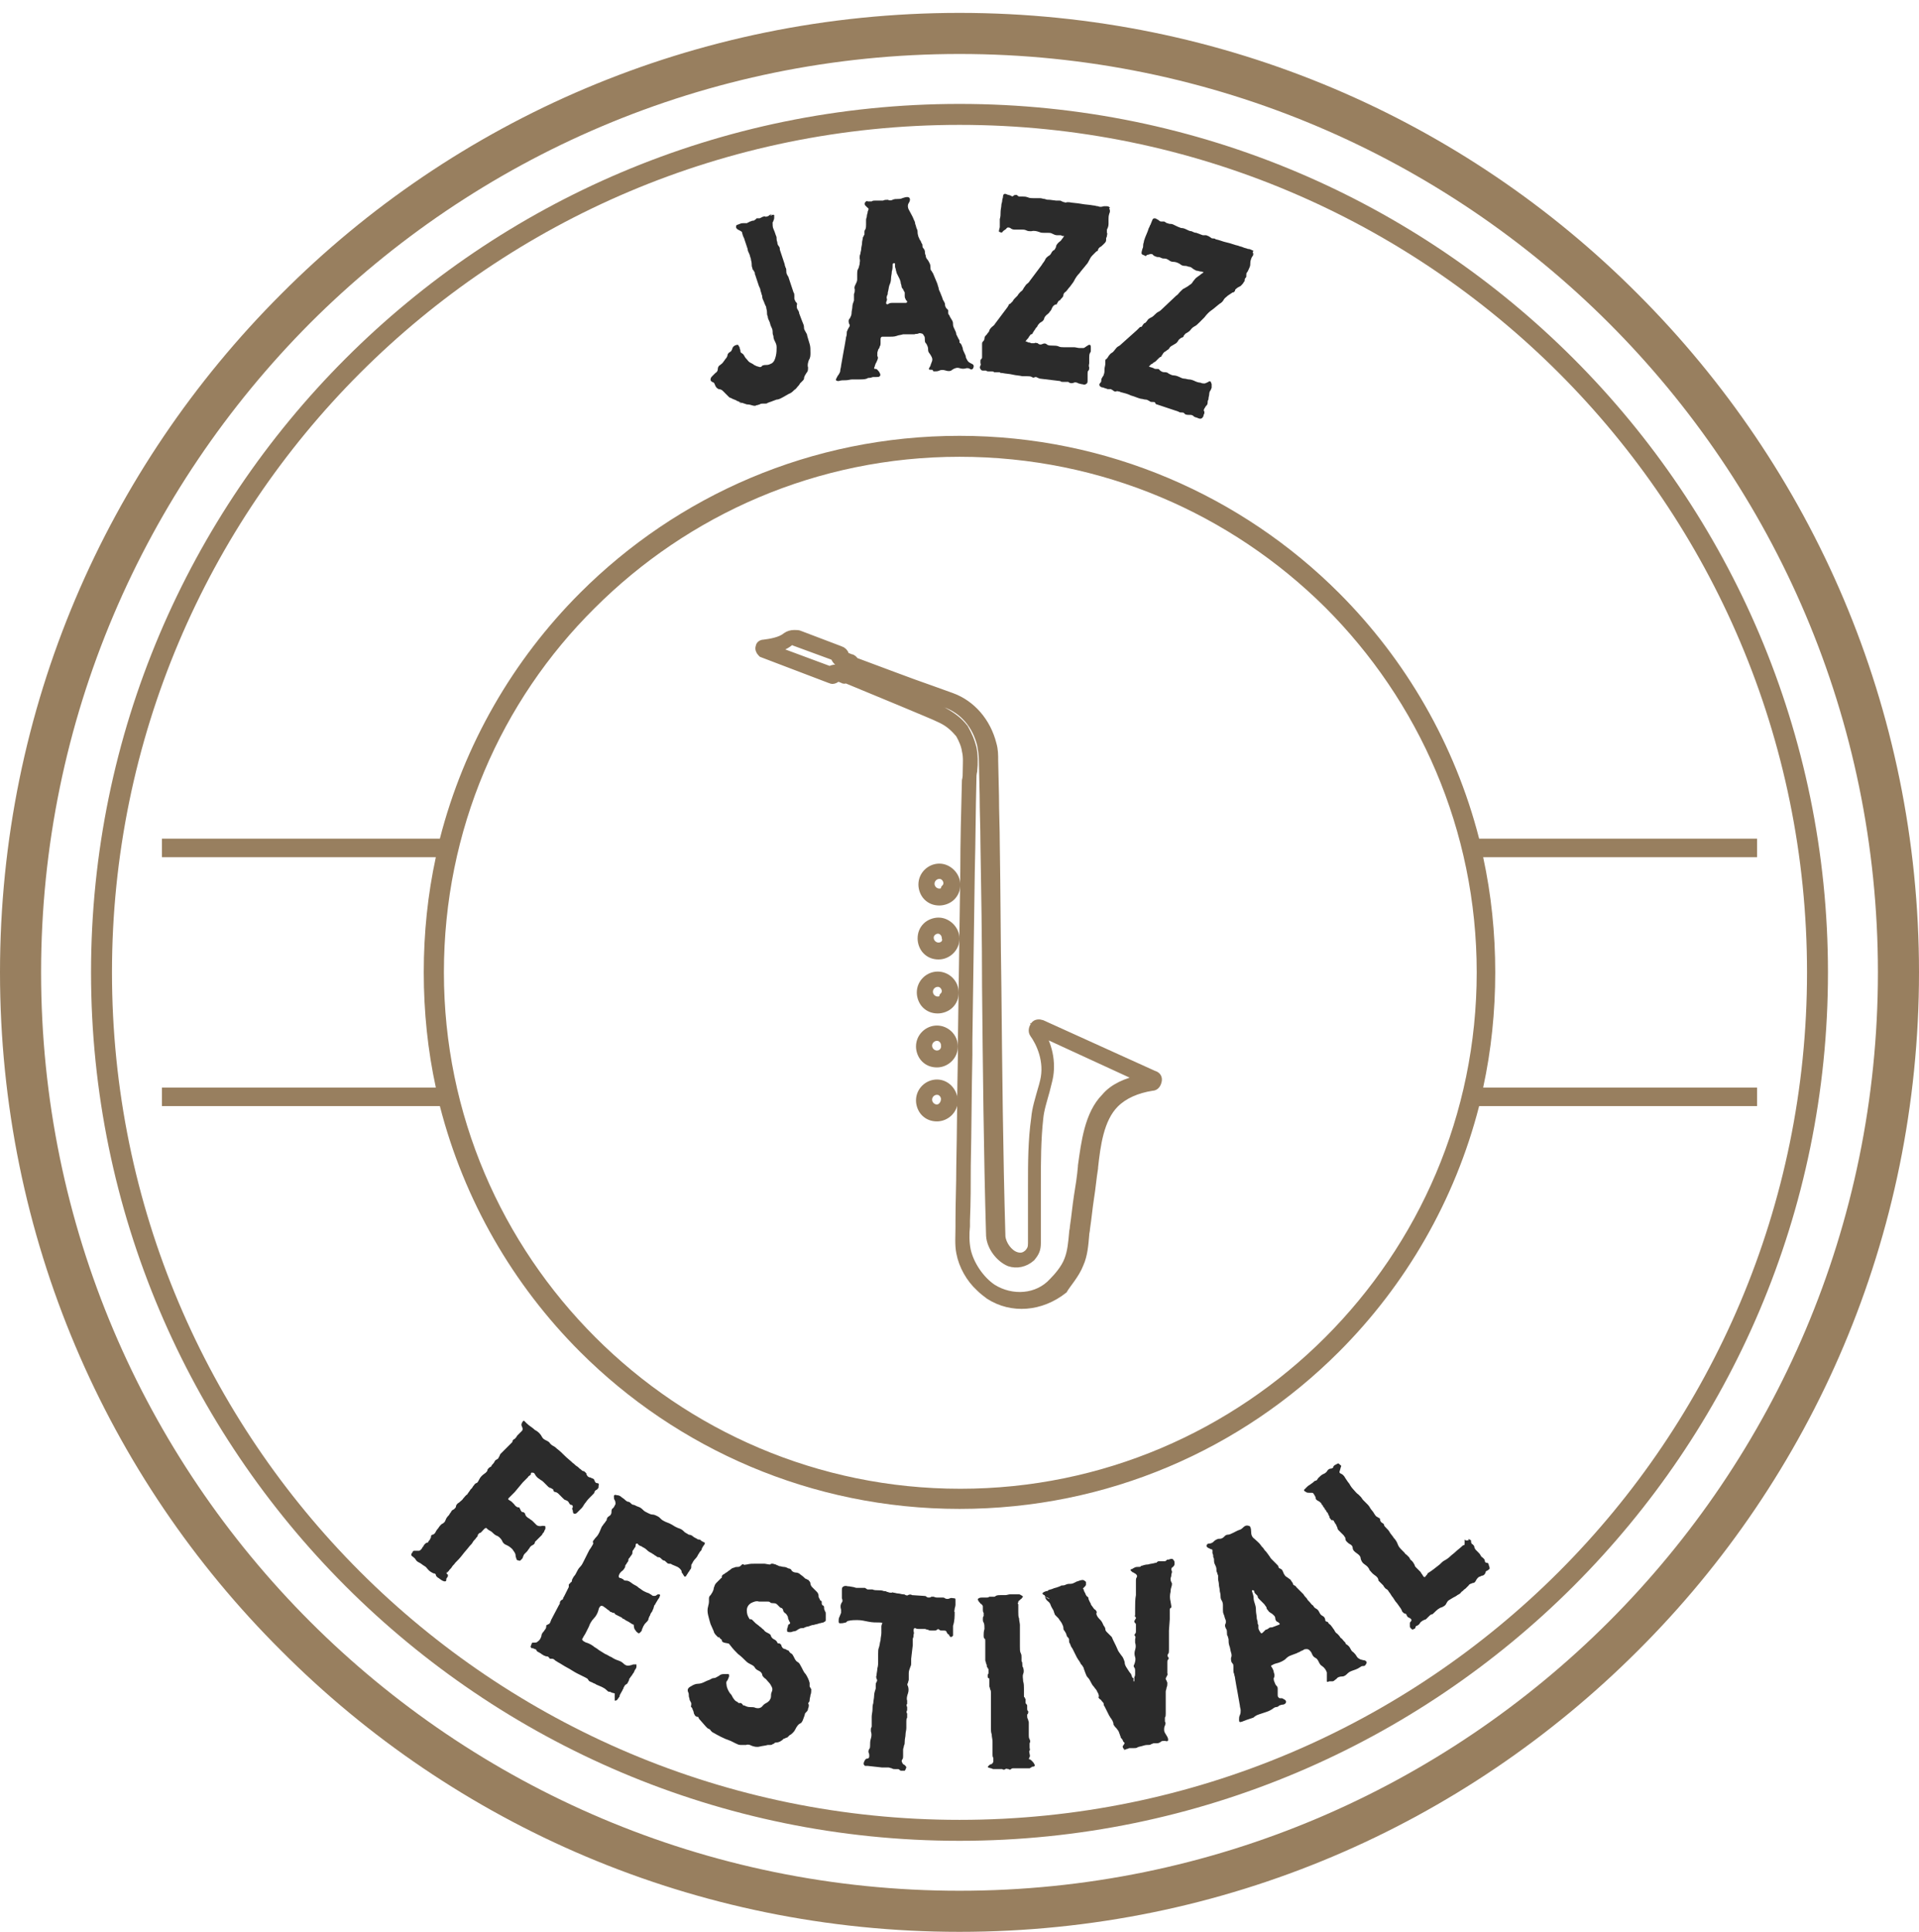 <?xml version="1.0" encoding="utf-8"?>
<!-- Generator: Adobe Illustrator 17.1.0, SVG Export Plug-In . SVG Version: 6.00 Build 0)  -->
<!DOCTYPE svg PUBLIC "-//W3C//DTD SVG 1.1//EN" "http://www.w3.org/Graphics/SVG/1.1/DTD/svg11.dtd">
<svg version="1.1" id="Layer_1" xmlns="http://www.w3.org/2000/svg" xmlns:xlink="http://www.w3.org/1999/xlink" x="0px" y="0px"
	 viewBox="0 0 238.2 239.8" enable-background="new 0 0 238.2 239.8" xml:space="preserve">
<g>
	<path fill="#987F5F" d="M119.1,15.5c-29.1,0-55.4,11.8-74.4,30.8c-19,19-30.8,45.4-30.8,74.4c0,29.1,11.8,55.4,30.8,74.4
		c19,19,45.4,30.8,74.4,30.8c29.1,0,55.4-11.8,74.4-30.8c19-19,30.8-45.4,30.8-74.4c0-29.1-11.8-55.4-30.8-74.4
		C174.5,27.3,148.2,15.5,119.1,15.5L119.1,15.5z M42.9,44.5C62.4,25,89.3,12.9,119.1,12.9c29.8,0,56.7,12.1,76.2,31.6
		c19.5,19.5,31.6,46.5,31.6,76.2c0,29.8-12.1,56.7-31.6,76.2c-19.5,19.5-46.5,31.6-76.2,31.6c-29.8,0-56.7-12.1-76.2-31.6
		c-19.5-19.5-31.6-46.5-31.6-76.2C11.3,91,23.4,64,42.9,44.5z"/>
	<path fill="#987F5F" d="M119.1,6.7c-31.5,0-60,12.8-80.6,33.4C17.9,60.8,5.1,89.3,5.1,120.7c0,31.5,12.8,60,33.4,80.6
		c20.6,20.6,49.1,33.4,80.6,33.4c31.5,0,60-12.8,80.6-33.4c20.6-20.6,33.4-49.1,33.4-80.6c0-31.5-12.8-60-33.4-80.6
		C179.1,19.5,150.6,6.7,119.1,6.7L119.1,6.7z M34.9,36.5C56.4,14.9,86.2,1.6,119.1,1.6c32.9,0,62.7,13.3,84.2,34.9
		c21.6,21.6,34.9,51.3,34.9,84.2s-13.3,62.7-34.9,84.2c-21.6,21.6-51.3,34.9-84.2,34.9c-32.9,0-62.7-13.3-84.2-34.9
		C13.3,183.4,0,153.6,0,120.7S13.3,58.1,34.9,36.5z"/>
	<path fill-rule="evenodd" clip-rule="evenodd" fill="#987F5F" d="M119.1,56.7c-17.7,0-33.7,7.2-45.3,18.8
		C62.2,87,55.1,103,55.1,120.7c0,17.7,7.2,33.7,18.8,45.3c11.6,11.6,27.6,18.8,45.3,18.8s33.7-7.2,45.3-18.8
		c11.6-11.6,18.8-27.6,18.8-45.3c0-17.7-7.2-33.7-18.8-45.3C152.8,63.8,136.8,56.7,119.1,56.7L119.1,56.7z M183.6,104.1h34.5v2.3
		h-34c1,4.6,1.5,9.4,1.5,14.3c0,4.9-0.5,9.7-1.5,14.3h34v2.3h-34.5c-3,11.7-9.1,22.2-17.4,30.5c-12.1,12.1-28.7,19.5-47.1,19.5
		c-18.4,0-35.1-7.5-47.1-19.5c-8.3-8.3-14.4-18.8-17.4-30.5H20.1v-2.3h34c-1-4.6-1.5-9.4-1.5-14.3c0-4.9,0.5-9.7,1.5-14.3h-34v-2.3
		h34.5c3-11.7,9.1-22.2,17.4-30.5c12.1-12.1,28.7-19.5,47.1-19.5c18.4,0,35.1,7.5,47.1,19.5C174.5,81.9,180.6,92.4,183.6,104.1z"/>
</g>
<g>
	<path fill="#2B2B2B" d="M55.4,195.2c0,0.1,0,0.1,0.1,0.2c0.1,0,0.1,0.1,0.1,0.2c0,0.1,0,0.1-0.1,0.2c0,0.1-0.1,0.1-0.1,0.2
		c0,0.2,0,0.3-0.2,0.3c-0.1,0-0.3-0.1-0.3-0.1c-0.2-0.1-0.4-0.3-0.6-0.4c-0.1-0.1-0.2-0.2-0.2-0.3c0-0.1-0.1-0.2-0.3-0.2
		c-0.2-0.1-0.4-0.2-0.6-0.4s-0.3-0.4-0.5-0.5c-0.2-0.1-0.4-0.3-0.6-0.4c-0.2-0.1-0.4-0.2-0.5-0.4c-0.1-0.2-0.3-0.3-0.4-0.4
		c-0.2-0.1-0.2-0.3,0-0.5c0-0.1,0.1-0.2,0.2-0.2c0.1,0,0.2,0,0.3,0c0.1,0,0.2,0,0.3,0c0.1,0,0.2-0.1,0.3-0.2
		c0.1-0.1,0.1-0.2,0.2-0.3c0.1-0.1,0.1-0.2,0.2-0.3c0.1-0.1,0.2-0.2,0.3-0.2c0.1,0,0.2-0.1,0.2-0.2c0.1-0.1,0.2-0.2,0.2-0.3
		c0.1-0.1,0.1-0.2,0.1-0.3c0-0.1,0.1-0.2,0.2-0.2c0.1,0,0.2-0.1,0.3-0.2c0.1-0.2,0.2-0.4,0.4-0.6c0.1-0.2,0.3-0.4,0.4-0.5
		c0.2-0.1,0.4-0.2,0.5-0.5c0.1-0.3,0.3-0.5,0.4-0.6c0.1-0.1,0.1-0.2,0.2-0.3c0.1-0.1,0.1-0.2,0.2-0.3c0.1-0.1,0.2-0.1,0.3-0.2
		c0.1-0.1,0.2-0.2,0.2-0.3c0-0.2,0.2-0.4,0.4-0.5c0.2-0.2,0.4-0.3,0.5-0.5c0.2-0.2,0.3-0.4,0.5-0.5c0.1-0.2,0.3-0.4,0.4-0.6
		c0.1-0.1,0.2-0.2,0.2-0.2s0.1-0.2,0.2-0.3s0.1-0.2,0.3-0.3c0.1,0,0.2-0.1,0.3-0.3c0.1-0.2,0.2-0.4,0.4-0.6c0.2-0.2,0.4-0.3,0.5-0.4
		c0.1-0.1,0.2-0.2,0.2-0.3c0-0.1,0.1-0.2,0.2-0.3c0.1-0.1,0.2-0.1,0.3-0.2c0-0.1,0.1-0.2,0.2-0.3c0.1-0.1,0.1-0.1,0.2-0.3
		c0.1-0.1,0.1-0.2,0.2-0.2c0.2-0.1,0.3-0.2,0.3-0.3c0.1-0.1,0.1-0.2,0.2-0.4c0.1-0.1,0.2-0.2,0.3-0.3c0.1-0.1,0.2-0.2,0.3-0.3
		c0.1-0.1,0.2-0.2,0.3-0.3c0.1-0.1,0.2-0.2,0.3-0.3c0.1-0.1,0.2-0.2,0.3-0.3c0-0.2,0.1-0.3,0.3-0.4c0.1-0.1,0.2-0.2,0.3-0.4
		c0.1-0.1,0.2-0.2,0.3-0.3c0.1-0.1,0.2-0.2,0.3-0.3c0.1-0.1,0.1-0.3,0-0.5c-0.1-0.2-0.1-0.3,0-0.5c0.1-0.2,0.2-0.3,0.3-0.2
		c0.1,0.1,0.2,0.2,0.3,0.3c0.3,0.3,0.7,0.5,1,0.8c0.4,0.2,0.7,0.5,0.9,0.9c0.1,0.2,0.3,0.3,0.5,0.4c0.2,0.1,0.4,0.2,0.5,0.4
		c0.1,0.1,0.2,0.2,0.4,0.3c0.2,0.1,0.3,0.2,0.4,0.3c0.4,0.3,0.7,0.6,1,0.9c0.3,0.3,0.7,0.6,1,0.9c0.2,0.1,0.3,0.3,0.5,0.4
		c0.2,0.1,0.3,0.3,0.5,0.4c0.1,0.1,0.2,0.2,0.3,0.2c0.1,0,0.2,0.1,0.3,0.2c0.1,0.1,0.1,0.1,0.1,0.2c0,0.1,0.1,0.1,0.1,0.2
		c0.1,0.1,0.2,0.2,0.4,0.2c0.1,0.1,0.3,0.1,0.4,0.2c0,0,0.1,0.1,0.1,0.2c0,0.1,0.1,0.1,0.1,0.2c0,0,0.1,0.1,0.2,0.1
		c0.1,0,0.2,0,0.2,0.1c0,0,0.1,0.1,0,0.2c0,0.1,0,0.1,0,0.2c0,0.1-0.1,0.2-0.2,0.3c-0.2,0.1-0.3,0.2-0.3,0.3c0,0.1-0.1,0.2-0.2,0.3
		c-0.1,0.1-0.2,0.2-0.3,0.3c-0.2,0.2-0.4,0.4-0.6,0.7c-0.2,0.2-0.3,0.5-0.5,0.7c-0.1,0.1-0.2,0.2-0.3,0.3c-0.1,0.1-0.2,0.2-0.3,0.3
		c-0.1,0.1-0.2,0.1-0.3,0.1c-0.1,0-0.2-0.1-0.2-0.4c-0.1-0.2-0.1-0.3,0-0.4c0-0.1,0-0.3-0.2-0.3c-0.1,0-0.2-0.1-0.3-0.3
		s-0.2-0.2-0.4-0.3c-0.1,0-0.2-0.1-0.3-0.2c-0.1-0.1-0.2-0.2-0.3-0.3c-0.1-0.1-0.2-0.2-0.3-0.3c-0.1-0.1-0.3-0.2-0.4-0.2
		c-0.1,0-0.2-0.1-0.2-0.2s-0.1-0.2-0.2-0.2c-0.1-0.1-0.1-0.1-0.2-0.1c-0.1,0-0.1-0.1-0.2-0.1c-0.1-0.1-0.2-0.2-0.3-0.3
		c-0.1-0.1-0.2-0.2-0.3-0.3c-0.1-0.1-0.2-0.2-0.4-0.3c-0.1-0.1-0.3-0.2-0.4-0.3c-0.1-0.1-0.2-0.2-0.3-0.4c-0.1-0.2-0.2-0.2-0.4-0.2
		c-0.1,0-0.1,0.1-0.1,0.1c0,0.1,0,0.2-0.1,0.2c0,0-0.1,0.1-0.1,0.1c-0.1,0-0.1,0.1-0.2,0.2c-0.1,0.1-0.2,0.2-0.3,0.3
		c-0.1,0.1-0.2,0.2-0.3,0.3l-1,1.2c-0.1,0.1-0.2,0.2-0.4,0.4c-0.1,0.1-0.2,0.2-0.3,0.3c-0.1,0.1-0.2,0.2,0,0.3
		c0.1,0.1,0.2,0.1,0.3,0.2c0.1,0.1,0.2,0.2,0.3,0.3c0.1,0.1,0.2,0.3,0.3,0.3c0.1,0.1,0.1,0.1,0.2,0.1c0.1,0,0.2,0,0.2,0.1
		s0.1,0.1,0.1,0.2c0,0.1,0.1,0.1,0.1,0.2c0.1,0.1,0.2,0.1,0.2,0.1c0.1,0,0.1,0,0.2,0.1s0.1,0.1,0.1,0.2c0,0.1,0.1,0.1,0.1,0.2
		c0.1,0.1,0.2,0.2,0.4,0.3c0.1,0.1,0.3,0.2,0.4,0.3c0.2,0.2,0.4,0.4,0.5,0.5c0.1,0.1,0.4,0.2,0.7,0.1c0.2,0,0.4,0,0.4,0.1
		c0,0.1,0,0.1,0,0.3c-0.1,0.1-0.1,0.2-0.2,0.4c-0.1,0.1-0.2,0.2-0.2,0.3c-0.1,0.1-0.2,0.2-0.3,0.3c-0.1,0.1-0.2,0.2-0.3,0.3
		c-0.1,0.1-0.2,0.2-0.3,0.3c0,0.2-0.1,0.3-0.3,0.4c-0.2,0.1-0.3,0.2-0.4,0.4c-0.1,0.1-0.2,0.3-0.3,0.4c-0.1,0.1-0.2,0.2-0.3,0.3
		c-0.1,0.1-0.1,0.2-0.2,0.4c0,0.1-0.1,0.2-0.2,0.3c-0.1,0.1-0.2,0.2-0.3,0.1c-0.2,0-0.3-0.1-0.3-0.2c0-0.1-0.1-0.2-0.1-0.4
		c0-0.3-0.2-0.5-0.4-0.8c-0.3-0.3-0.5-0.4-0.7-0.5c-0.3-0.1-0.5-0.3-0.6-0.6c-0.2-0.3-0.4-0.5-0.7-0.6c-0.2-0.1-0.3-0.2-0.4-0.3
		c-0.1-0.1-0.2-0.2-0.4-0.3c-0.2-0.1-0.3-0.2-0.4-0.3c-0.1-0.1-0.2,0-0.4,0.2s-0.3,0.4-0.5,0.4c-0.1,0.1-0.2,0.2-0.2,0.3
		c0,0.1-0.1,0.2-0.2,0.3c-0.1,0.2-0.3,0.3-0.4,0.5c-0.1,0.2-0.2,0.3-0.4,0.5c-0.3,0.4-0.6,0.7-0.9,1.1c-0.3,0.4-0.6,0.7-0.9,1
		c-0.1,0.2-0.3,0.3-0.4,0.5c-0.1,0.2-0.3,0.3-0.4,0.5c-0.1,0.1-0.3,0.3-0.4,0.4C55.6,194.9,55.5,195,55.4,195.2z"/>
	<path fill="#2B2B2B" d="M76.3,210.2l-0.4-0.1c-0.1-0.1-0.2-0.1-0.3-0.1c-0.1,0-0.2-0.1-0.3-0.2c-0.2-0.2-0.4-0.3-0.6-0.4
		c-0.2-0.1-0.5-0.2-0.7-0.3c-0.1-0.1-0.2-0.1-0.4-0.2c-0.1-0.1-0.3-0.1-0.4-0.2c-0.1,0-0.1-0.1-0.2-0.2c0-0.1-0.1-0.1-0.2-0.2
		c-0.2-0.1-0.4-0.2-0.6-0.3c-0.2-0.1-0.4-0.2-0.6-0.3c-0.4-0.2-0.8-0.5-1.2-0.7c-0.4-0.2-0.8-0.5-1.2-0.7c-0.1-0.1-0.2-0.1-0.3-0.2
		c-0.1-0.1-0.2-0.2-0.4-0.2c-0.1,0-0.2,0-0.2,0c-0.1,0-0.1-0.1-0.2-0.2c-0.1-0.1-0.2-0.1-0.3-0.1c-0.1,0-0.2-0.1-0.3-0.1
		c-0.1-0.1-0.2-0.1-0.3-0.2s-0.2-0.1-0.3-0.2c-0.1,0-0.2-0.1-0.3-0.2c0-0.1-0.1-0.2-0.2-0.2c-0.1,0-0.2-0.1-0.2-0.1
		c-0.1,0-0.1,0-0.2,0c-0.1-0.1-0.2-0.2-0.1-0.3c0-0.1,0.1-0.2,0.1-0.3c0-0.1,0.1-0.1,0.3-0.1c0.2,0,0.3,0,0.4-0.1
		c0.3-0.2,0.4-0.4,0.5-0.7c0-0.2,0.1-0.4,0.3-0.6c0.1-0.2,0.3-0.3,0.3-0.6c0-0.1,0-0.2,0.1-0.2c0.1,0,0.1-0.1,0.2-0.1
		c0.1,0,0.1-0.1,0.2-0.2c0-0.1,0.1-0.2,0.1-0.3l1-1.9c0.1-0.1,0.1-0.2,0.1-0.3c0-0.1,0.1-0.2,0.2-0.3c0.1,0,0.2-0.1,0.2-0.2
		c0-0.1,0.1-0.2,0.1-0.2c0.1-0.2,0.2-0.4,0.3-0.6c0.1-0.2,0.2-0.4,0.3-0.6c0,0,0-0.1,0-0.2c0-0.1,0-0.2,0.1-0.2
		c0.1-0.1,0.1-0.2,0.2-0.2c0.1-0.1,0.1-0.2,0.1-0.3c0.1-0.2,0.2-0.4,0.3-0.5c0.1-0.1,0.2-0.3,0.3-0.5c0.1-0.2,0.2-0.4,0.4-0.6
		s0.3-0.4,0.4-0.6c0.1-0.2,0.2-0.4,0.3-0.6c0.1-0.2,0.2-0.4,0.3-0.6c0.1-0.2,0.2-0.4,0.3-0.5c0.1-0.2,0.2-0.3,0.3-0.5
		c0-0.1,0.1-0.2,0-0.2c0-0.1,0-0.2,0-0.2c0.1-0.1,0.2-0.3,0.4-0.5c0.2-0.2,0.3-0.4,0.4-0.6c0.1-0.2,0.2-0.5,0.3-0.7
		c0.1-0.1,0.2-0.3,0.3-0.4c0.1-0.1,0.2-0.3,0.3-0.4c0-0.2,0.1-0.4,0.3-0.5c0.2-0.1,0.3-0.3,0.3-0.5c0-0.2,0-0.4,0.2-0.5
		c0.1-0.1,0.2-0.3,0.3-0.5c0-0.2,0-0.3-0.1-0.5c-0.1-0.1-0.1-0.3-0.1-0.5c0-0.1,0.1-0.2,0.4-0.1c0.2,0,0.4,0.1,0.5,0.2
		c0.1,0.1,0.3,0.2,0.4,0.3c0.1,0.1,0.2,0.2,0.4,0.3c0.2,0,0.3,0.1,0.4,0.2c0.1,0.1,0.2,0.2,0.4,0.2c0.2,0.1,0.4,0.2,0.7,0.3
		c0.2,0.1,0.4,0.3,0.5,0.4c0.1,0.1,0.3,0.2,0.5,0.3c0.2,0.1,0.4,0.2,0.6,0.2c0.2,0,0.4,0.1,0.6,0.2c0.2,0.1,0.3,0.2,0.5,0.4
		c0.1,0.1,0.3,0.2,0.5,0.3c0.2,0.1,0.3,0.1,0.5,0.2c0.2,0.1,0.4,0.2,0.7,0.4c0.2,0.1,0.4,0.2,0.7,0.3c0.2,0.1,0.3,0.2,0.5,0.4
		c0.2,0.1,0.3,0.2,0.5,0.3c0.2,0,0.4,0.1,0.5,0.2c0.1,0.1,0.3,0.2,0.5,0.3c0.1,0.1,0.2,0.1,0.3,0.1c0.1,0,0.2,0.1,0.3,0.2l0.2,0.1
		l0.2,0.1c0,0,0,0.2-0.2,0.4c-0.1,0.2-0.2,0.3-0.2,0.4c0,0.1-0.1,0.2-0.2,0.3c-0.1,0.1-0.1,0.2-0.2,0.3c-0.1,0.2-0.2,0.4-0.4,0.6
		c-0.2,0.2-0.3,0.4-0.4,0.6c-0.1,0.1-0.1,0.2-0.1,0.4c0,0.1,0,0.2-0.1,0.3c-0.1,0.1-0.1,0.2-0.2,0.3c-0.1,0.1-0.1,0.2-0.2,0.3
		c-0.1,0.2-0.2,0.3-0.2,0.3c-0.1,0-0.2,0-0.2-0.1c-0.1-0.1-0.1-0.2-0.2-0.3c-0.1-0.1-0.1-0.2-0.1-0.3c-0.1-0.2-0.3-0.4-0.5-0.5
		s-0.5-0.2-0.7-0.3c-0.1-0.1-0.2-0.1-0.4-0.1c-0.1,0-0.2-0.1-0.3-0.2c-0.1-0.1-0.2-0.2-0.3-0.2s-0.2-0.1-0.3-0.2
		c-0.1-0.1-0.2-0.2-0.3-0.2c-0.1,0-0.2,0-0.3-0.1c-0.1-0.1-0.2-0.1-0.3-0.2c-0.1-0.1-0.2-0.1-0.3-0.2c-0.2-0.1-0.4-0.2-0.6-0.4
		c-0.2-0.2-0.4-0.3-0.6-0.4c0,0-0.1-0.1-0.2-0.1c-0.1,0-0.1-0.1-0.2-0.1c0,0-0.1-0.1-0.1-0.1c0-0.1-0.1-0.1-0.1-0.1
		c-0.1,0-0.2,0-0.2,0.2c0,0.1,0,0.2-0.1,0.3c-0.1,0.1-0.1,0.2-0.2,0.3c-0.1,0.1-0.1,0.2-0.1,0.3c0,0.1,0,0.2-0.1,0.3
		c-0.1,0.2-0.2,0.2-0.2,0.3c-0.1,0.1-0.2,0.2-0.2,0.3c0,0.1,0,0.2-0.1,0.3c-0.1,0.1-0.1,0.2-0.2,0.3c-0.1,0.1-0.1,0.2-0.1,0.3
		c-0.1,0.2-0.2,0.4-0.5,0.6c-0.2,0.2-0.3,0.4-0.3,0.6c0,0.1,0.1,0.2,0.3,0.2c0.1,0.1,0.3,0.1,0.3,0.2c0.1,0.1,0.2,0.1,0.3,0.1
		c0.1,0,0.2,0,0.4,0.1c0.2,0.1,0.4,0.3,0.6,0.4c0.2,0.1,0.4,0.2,0.6,0.4c0.2,0.1,0.4,0.3,0.6,0.4c0.2,0.1,0.4,0.2,0.7,0.3
		c0.1,0.1,0.2,0.1,0.3,0.2c0.1,0.1,0.2,0.1,0.3,0.1c0.1,0,0.2,0,0.3-0.1c0.1-0.1,0.2-0.1,0.3-0.1c0.1,0,0.2,0.1,0.1,0.2
		c0,0.1-0.1,0.3-0.2,0.4c-0.1,0.2-0.2,0.3-0.3,0.5c-0.1,0.2-0.1,0.2-0.2,0.3c0,0.1-0.1,0.3-0.1,0.4c-0.1,0.1-0.1,0.3-0.2,0.4
		c-0.1,0.1-0.2,0.3-0.2,0.4c-0.1,0.1-0.1,0.2-0.2,0.4c0,0.2-0.1,0.3-0.3,0.5c-0.1,0.1-0.2,0.2-0.3,0.4c-0.1,0.1-0.1,0.3-0.2,0.4
		c0,0.2-0.1,0.3-0.2,0.4c-0.1,0.1-0.2,0.2-0.3,0.1c-0.1-0.1-0.2-0.1-0.3-0.3c-0.1-0.1-0.2-0.3-0.2-0.4c0-0.2-0.1-0.2,0-0.3
		c-0.3-0.1-0.5-0.3-0.7-0.4s-0.4-0.2-0.5-0.3c-0.2-0.1-0.3-0.1-0.3-0.2l-0.8-0.4c0,0-0.1-0.1-0.1-0.1c0-0.1-0.1-0.1-0.2-0.1
		c-0.1,0-0.2-0.1-0.2-0.1c-0.1,0-0.2,0-0.2-0.1c-0.1-0.1-0.3-0.2-0.4-0.3c-0.1-0.1-0.3-0.2-0.4-0.3c-0.2-0.1-0.3-0.1-0.4,0
		c-0.1,0.1-0.2,0.3-0.2,0.4c-0.1,0.4-0.3,0.8-0.6,1.1c-0.3,0.3-0.5,0.7-0.6,1c-0.1,0.2-0.2,0.4-0.3,0.6c-0.1,0.2-0.2,0.4-0.4,0.7
		c0,0.1-0.1,0.1-0.1,0.2c-0.1,0.1,0,0.2,0.1,0.3c0.2,0.1,0.3,0.2,0.4,0.2c0.3,0.1,0.5,0.2,0.8,0.4c0.2,0.2,0.5,0.3,0.7,0.5
		c0.3,0.2,0.5,0.3,0.8,0.5c0.3,0.1,0.5,0.3,0.8,0.4c0.3,0.2,0.5,0.3,0.8,0.4c0.3,0.1,0.5,0.2,0.7,0.4c0.3,0.3,0.6,0.3,0.9,0.2
		c0.1,0,0.2-0.1,0.4-0.1c0.2,0,0.3,0,0.3,0c0,0.1,0,0.1,0,0.3c0,0.1-0.1,0.3-0.2,0.4c-0.1,0.2-0.1,0.3-0.2,0.4
		c-0.1,0.1-0.1,0.2-0.2,0.3c-0.1,0.1-0.2,0.3-0.3,0.4c0,0.2-0.1,0.3-0.2,0.5c0,0.1-0.1,0.1-0.2,0.2c-0.1,0-0.1,0.1-0.2,0.2
		c0,0.1-0.1,0.1-0.1,0.2c0,0.1,0,0.1-0.1,0.2c0,0.1-0.1,0.2-0.2,0.4c-0.1,0.2-0.2,0.3-0.2,0.5c-0.1,0.1-0.2,0.3-0.3,0.4
		c-0.1,0.1-0.2,0.1-0.3,0.1L76.3,210.2z"/>
	<path fill="#2B2B2B" d="M89.6,203.6c0-0.1-0.1-0.1-0.2-0.2c-0.1-0.1-0.1-0.2-0.2-0.2c0,0,0,0.1,0,0.1c0,0-0.1-0.1-0.3-0.3
		c-0.2-0.2-0.3-0.4-0.3-0.5l-0.4-0.9c-0.1-0.3-0.2-0.7-0.3-1.1c-0.1-0.4-0.1-0.8,0-1.1c0-0.1,0.1-0.3,0.1-0.6c0-0.1,0-0.2,0-0.2
		s0-0.1,0-0.2c0-0.2,0.1-0.3,0.2-0.4c0.1-0.1,0.1-0.2,0.2-0.3c0.1-0.2,0.2-0.4,0.2-0.6c0.1-0.2,0.1-0.4,0.3-0.6
		c0.1-0.1,0.2-0.2,0.3-0.3c0.1-0.1,0.2-0.2,0.3-0.3c0.1,0,0.1-0.1,0.1-0.2c0-0.1,0-0.1,0.1-0.2c0.1-0.1,0.2-0.1,0.3-0.2
		s0.2-0.1,0.3-0.2c0.1-0.1,0.3-0.2,0.4-0.3c0.1-0.1,0.3-0.2,0.4-0.2c0.2-0.1,0.3-0.1,0.5-0.1s0.3-0.1,0.4-0.2
		c0.1-0.1,0.2-0.2,0.3-0.1s0.2,0,0.4,0c0.4-0.1,0.7-0.1,1.1-0.1c0.4,0,0.7,0,1.1,0l0.6,0.1c0.1,0,0.2,0,0.2-0.1c0.1,0,0.1,0,0.2,0
		c0.1,0,0.3,0.1,0.4,0.1c0.1,0.1,0.3,0.1,0.4,0.2c0.2,0,0.4,0.1,0.6,0.1c0.2,0,0.4,0.1,0.6,0.2c0.2,0,0.3,0.1,0.4,0.3
		c0.1,0.1,0.3,0.2,0.5,0.2c0.2,0,0.4,0.1,0.5,0.2s0.3,0.2,0.5,0.4c0.1,0.1,0.2,0.2,0.3,0.2c0.1,0.1,0.3,0.1,0.3,0.2
		c0.1,0.1,0.2,0.2,0.2,0.4c0,0.1,0.1,0.3,0.2,0.4c0.1,0.1,0.2,0.2,0.3,0.3c0.1,0.1,0.2,0.2,0.3,0.3c0.1,0.1,0.2,0.3,0.2,0.4
		c0,0.1,0,0.3,0.1,0.4c0.1,0.2,0.1,0.3,0.2,0.3c0.1,0,0.1,0.1,0.1,0.3c0,0.2,0.1,0.3,0.2,0.3c0.1,0.1,0.1,0.2,0.1,0.4
		c0,0.1,0.1,0.2,0.1,0.3c0.1,0.1,0.1,0.2,0.1,0.3c0,0.1,0,0.3,0,0.4c0,0.1,0,0.3,0,0.4c0,0.2-0.2,0.2-0.3,0.3
		c-0.2,0-0.3,0.1-0.5,0.1c-0.2,0.1-0.4,0.1-0.7,0.2c-0.2,0-0.4,0.1-0.7,0.2c-0.2,0-0.3,0.1-0.4,0.1c-0.1,0.1-0.2,0.1-0.4,0.1
		c-0.2,0-0.3,0.1-0.5,0.2c-0.1,0.1-0.3,0.2-0.5,0.2c-0.1,0-0.2,0.1-0.4,0.1c-0.2,0-0.3,0-0.4-0.1c0-0.1,0-0.2,0-0.3l0.1-0.3
		c0-0.2,0.1-0.3,0.2-0.3c0.1-0.1,0.1-0.2,0-0.3c-0.1-0.2-0.2-0.4-0.2-0.6c-0.1-0.2-0.2-0.4-0.4-0.5c-0.1-0.1-0.2-0.2-0.2-0.4
		c-0.1-0.1-0.1-0.2-0.2-0.2c-0.1,0-0.2-0.1-0.2-0.1c-0.1-0.1-0.2-0.2-0.3-0.3c-0.1-0.1-0.2-0.2-0.5-0.2c-0.2,0-0.3,0-0.4-0.1
		c-0.1-0.1-0.2-0.1-0.4-0.1c-0.4,0-0.7,0-1,0c-0.3-0.1-0.6,0-1,0.2c-0.3,0.2-0.5,0.5-0.5,0.9c0,0.4,0.1,0.7,0.3,1
		c0,0.1,0.1,0.1,0.2,0.1c0.1,0,0.1,0,0.2,0.1c0.1,0.1,0.2,0.2,0.2,0.2c0.1,0.1,0.1,0.1,0.2,0.2c0.1,0.1,0.3,0.2,0.5,0.4
		c0.2,0.1,0.3,0.3,0.5,0.4c0.1,0.2,0.3,0.3,0.5,0.4c0.2,0.1,0.4,0.2,0.4,0.4c0.1,0.2,0.2,0.3,0.4,0.4c0.2,0.1,0.3,0.2,0.4,0.4
		c0,0.1,0.1,0.1,0.2,0.1c0.1,0,0.1,0,0.2,0.1c0.1,0.1,0.1,0.1,0.1,0.2c0,0.1,0.1,0.1,0.1,0.2c0.1,0.1,0.2,0.2,0.4,0.2
		c0.1,0.1,0.2,0.1,0.4,0.2c0.1,0.2,0.2,0.3,0.4,0.4c0.1,0.1,0.2,0.3,0.3,0.5c0.1,0.2,0.2,0.4,0.4,0.5s0.3,0.3,0.4,0.5
		c0.2,0.3,0.3,0.7,0.6,1c0.2,0.3,0.4,0.7,0.5,1.1c0,0.1,0,0.1,0,0.2c0,0.1,0,0.1,0,0.2c0,0.1,0,0.1,0.1,0.2c0,0.1,0.1,0.1,0.1,0.2
		c0,0.2,0,0.5-0.1,0.7c0,0.2-0.1,0.4-0.1,0.6c0,0.1,0,0.2-0.1,0.3c-0.1,0.1-0.1,0.2,0,0.3c0,0.1,0,0.3-0.1,0.5
		c0,0.2-0.1,0.3-0.2,0.4c-0.1,0.1-0.2,0.2-0.2,0.3s-0.1,0.3-0.2,0.6s-0.2,0.4-0.3,0.5c-0.3,0.1-0.5,0.4-0.7,0.8
		c-0.1,0.2-0.2,0.3-0.3,0.4s-0.2,0.2-0.4,0.3c-0.1,0.1-0.1,0.1-0.2,0.2c-0.1,0.1-0.1,0.1-0.2,0.1c-0.1,0-0.1,0.1-0.2,0.1
		c-0.1,0-0.1,0-0.2,0.1c-0.2,0.2-0.5,0.4-0.9,0.4c-0.1,0-0.2,0.1-0.2,0.1c0,0-0.1,0.1-0.2,0.1c-0.1,0.1-0.2,0.1-0.3,0.1
		c-0.1,0-0.2,0-0.3,0c-0.3,0.1-0.6,0.1-1,0.2c-0.4,0.1-0.7,0-1-0.1c-0.2-0.1-0.4-0.2-0.7-0.1c-0.3,0-0.5,0-0.7,0
		c-0.2,0-0.4-0.1-0.6-0.2c-0.2-0.1-0.4-0.2-0.6-0.3c-0.9-0.3-1.6-0.7-2.3-1.1c-0.1-0.1-0.1-0.1-0.2-0.2c0-0.1-0.1-0.1-0.2-0.2
		c-0.1,0-0.2-0.1-0.2-0.1c0,0-0.1-0.1-0.2-0.2l-0.7-0.8c0,0-0.1-0.1-0.1-0.1c0-0.1-0.1-0.1-0.1-0.2c0-0.1-0.1-0.1-0.2-0.1
		c-0.1,0-0.1-0.1-0.2-0.1c-0.1-0.2-0.2-0.3-0.2-0.5c-0.1-0.2-0.1-0.3-0.2-0.5c-0.1-0.1-0.2-0.2-0.1-0.3c0-0.1,0-0.2,0-0.3
		c0-0.1-0.1-0.1-0.1-0.2c0-0.1-0.1-0.1-0.1-0.2c0-0.2-0.1-0.3-0.1-0.5c0-0.2,0-0.3-0.1-0.5c-0.1-0.3,0-0.5,0.4-0.7
		c0.3-0.2,0.6-0.3,0.9-0.3c0.2,0,0.5-0.1,0.7-0.2c0.2-0.1,0.4-0.2,0.7-0.3c0.2-0.1,0.3-0.2,0.5-0.2s0.3-0.1,0.5-0.2
		c0,0,0.2-0.1,0.3-0.2c0.2-0.1,0.4-0.1,0.5-0.1c0.2,0,0.3,0,0.5,0c0.1,0,0.1,0.1,0.1,0.3c-0.1,0.3-0.2,0.5-0.3,0.6
		c-0.1,0.2,0,0.4,0,0.6c0.1,0.4,0.3,0.8,0.6,1.1c0.1,0.2,0.2,0.4,0.3,0.5c0.1,0.2,0.3,0.3,0.5,0.4c0,0.1,0.1,0.1,0.2,0.1
		c0.1,0,0.2,0,0.2,0c0.1,0.1,0.1,0.1,0.2,0.2c0,0.1,0.1,0.1,0.2,0.1c0.2,0.1,0.4,0.2,0.7,0.2c0.3,0,0.5,0,0.7,0.1
		c0.4,0.1,0.7,0,0.9-0.3c0.1-0.1,0.2-0.2,0.4-0.3c0.2-0.1,0.3-0.2,0.4-0.3c0.1-0.2,0.2-0.3,0.2-0.5c0-0.2,0-0.4,0.1-0.6
		c0.1-0.2,0.1-0.4,0-0.6c-0.1-0.2-0.2-0.4-0.4-0.6c-0.2-0.2-0.3-0.4-0.5-0.5c-0.2-0.2-0.3-0.3-0.3-0.5c-0.1-0.2-0.2-0.3-0.4-0.4
		c-0.2-0.1-0.4-0.2-0.5-0.4c-0.1-0.2-0.3-0.3-0.5-0.4c-0.2-0.1-0.4-0.2-0.6-0.4c-0.3-0.3-0.6-0.6-1-0.9c-0.3-0.3-0.6-0.6-0.9-1
		c-0.1-0.1-0.2-0.3-0.3-0.3C89.7,203.9,89.6,203.8,89.6,203.6z"/>
	<path fill="#2B2B2B" d="M104.3,201.5C104.3,201.5,104.3,201.5,104.3,201.5c-0.2,0-0.2-0.1-0.2-0.3c0-0.2,0-0.3,0.1-0.5
		s0.1-0.3,0.2-0.5c0-0.2,0-0.3,0-0.4c-0.1-0.3-0.1-0.6,0.1-0.9c0.1-0.1,0.1-0.3,0-0.5c0-0.2,0-0.4,0-0.5c0-0.1,0-0.3,0-0.5
		c0-0.2,0-0.3,0.1-0.4c0.1-0.1,0.3-0.2,0.6-0.1c0.3,0,0.6,0.1,0.7,0.1c0.1,0,0.3,0.1,0.4,0.1c0.1,0,0.3,0,0.4,0c0.1,0,0.2,0,0.3,0
		c0.1,0,0.2,0,0.3,0c0.1,0,0.1,0,0.2,0.1c0.1,0,0.1,0.1,0.2,0.1c0.1,0,0.2,0,0.3,0c0.1,0,0.2,0,0.3,0c0.2,0.1,0.5,0.1,0.7,0.1
		c0.2,0,0.5,0,0.7,0.1c0.1,0,0.3,0,0.4,0.1c0.1,0,0.3,0.1,0.4,0.1c0.1,0,0.2,0,0.2,0s0.1-0.1,0.2,0c0.2,0,0.4,0.1,0.6,0.1
		c0.2,0,0.4,0.1,0.6,0.1c0.1,0,0.2,0,0.3,0.1c0.1,0,0.2,0.1,0.3,0c0.2-0.1,0.4-0.1,0.5,0l1.5,0.1c0.1,0,0.2,0,0.3,0.1
		c0.1,0.1,0.2,0.1,0.3,0.1c0.1,0,0.2,0,0.3-0.1c0.1,0,0.2,0,0.3,0c0.2,0.1,0.4,0.1,0.4,0.1l0.4,0c0.1,0,0.2,0,0.3,0
		c0.1,0,0.2,0,0.3,0.1c0.2,0.1,0.4,0.1,0.6,0c0.2-0.1,0.4,0,0.6,0c0.1,0,0.1,0.1,0.1,0.3c0,0.2,0,0.3,0,0.5c0,0.2-0.1,0.4-0.1,0.5
		c0,0.2-0.1,0.3,0,0.4c0,0.5,0,1.1-0.2,1.7c0,0.1,0,0.3,0,0.5c0,0.2,0,0.3,0,0.5c0,0.1,0,0.2,0,0.2c0,0.1-0.1,0.1-0.2,0.2
		c-0.1,0-0.2,0-0.2-0.1c-0.1-0.1-0.1-0.1-0.1-0.2c-0.1,0-0.2-0.1-0.3-0.3c0-0.1-0.1-0.2-0.3-0.2s-0.2,0-0.3,0c-0.1,0-0.2,0-0.3-0.1
		c-0.1-0.1-0.2-0.1-0.3,0c-0.1,0.1-0.2,0.1-0.3,0.1c-0.1,0-0.1,0-0.2,0c-0.1,0-0.2,0-0.2,0c-0.1,0-0.3,0-0.4-0.1
		c-0.2,0-0.3-0.1-0.4-0.1c-0.1,0-0.2,0-0.2,0c-0.1,0-0.1,0-0.2,0c-0.1,0-0.2,0-0.2,0c-0.1,0-0.1,0-0.2,0c-0.1,0-0.2,0-0.4-0.1
		c-0.1,0-0.2,0-0.2,0.3c0,0.2,0.1,0.3,0,0.5c0,0.2,0,0.3-0.1,0.5c0,0.1,0,0.3,0,0.4c0,0.1,0,0.3,0,0.4l-0.2,1.7c0,0.2,0,0.3,0,0.5
		c0,0.2,0,0.3-0.1,0.5c-0.1,0.3-0.2,0.5-0.2,0.8c0,0.1,0,0.3,0,0.4c0,0.1,0,0.3,0,0.4s-0.1,0.3-0.1,0.4c-0.1,0.1-0.1,0.3,0,0.4
		c0.1,0.3,0.1,0.6,0,0.9c-0.1,0.3-0.2,0.6-0.1,0.9c0,0.2,0,0.3,0,0.4c-0.1,0.1-0.1,0.2,0,0.4c0,0.1,0,0.3,0,0.4
		c-0.1,0.1-0.1,0.3,0,0.4c0,0.2,0,0.3,0,0.5c-0.1,0.2-0.1,0.3-0.1,0.5c0,0.1,0,0.2,0,0.2c0,0.1,0,0.1,0,0.2c0,0.1,0,0.1,0,0.2
		c0,0.1,0,0.1,0,0.2c0,0.3-0.1,0.5-0.1,0.8c0,0.3-0.1,0.5-0.1,0.9c0,0.2,0,0.3-0.1,0.5c0,0.2-0.1,0.3-0.1,0.5c0,0.1,0,0.3,0,0.4
		c0,0.1,0,0.3,0,0.4c0,0.1,0,0.3-0.1,0.4c-0.1,0.1-0.1,0.3,0,0.4c0,0.1,0.1,0.2,0.3,0.3c0.1,0.1,0.2,0.2,0.2,0.3
		c-0.1,0.2-0.1,0.3-0.2,0.4c-0.1,0-0.3,0-0.4,0c-0.1,0-0.2,0-0.2-0.1c-0.1,0-0.1-0.1-0.2-0.1c-0.1,0-0.2,0-0.2,0c-0.1,0-0.1,0-0.2,0
		c-0.1,0-0.3,0-0.4-0.1c-0.1,0-0.3-0.1-0.4-0.1c-0.1,0-0.3,0-0.4,0c-0.1,0-0.3,0-0.4,0l-1.8-0.2c-0.1,0-0.2,0-0.3,0
		c-0.1,0-0.1-0.1-0.2-0.2c0-0.1,0-0.2,0.1-0.4c0.1-0.2,0.2-0.3,0.3-0.3c0.2,0,0.3-0.1,0.3-0.3c0-0.2,0-0.3-0.1-0.5
		c0-0.1,0-0.3,0.1-0.4c0.1-0.1,0.1-0.3,0.1-0.4c0-0.3,0-0.6,0.1-0.9c0.1-0.3,0.1-0.6,0-0.9c0-0.1,0-0.2,0-0.3c0-0.1,0.1-0.2,0.1-0.3
		c0-0.1,0-0.2,0-0.2c0-0.1,0-0.1,0-0.2c0-0.1,0-0.3,0-0.4c0-0.1,0-0.3,0-0.4c0-0.3,0.1-0.6,0.1-0.9c0-0.3,0-0.5,0.1-0.8
		c0-0.3,0.1-0.6,0.1-0.9s0.1-0.6,0.2-0.9c0-0.1,0-0.3,0-0.4c0-0.1,0-0.3,0.1-0.4c0.1-0.2,0.1-0.3,0-0.4c0-0.1-0.1-0.3,0-0.4
		c0-0.3,0.1-0.6,0.1-0.9c0.1-0.3,0.1-0.6,0.1-0.9c0-0.3,0-0.6,0-0.9c0-0.3,0-0.6,0.1-0.8c0.1-0.3,0.1-0.6,0.2-0.9
		c0-0.3,0.1-0.6,0.1-0.9c0-0.1,0-0.3,0-0.4c0-0.1,0-0.3,0-0.4c0-0.2,0.1-0.3,0.1-0.4c0.1,0,0-0.1-0.3-0.1c-0.5,0-0.9,0-1.4-0.1
		c-0.5-0.1-0.9-0.2-1.4-0.2c-0.3,0-0.7,0-1.1,0.1c-0.1,0-0.2,0.1-0.3,0.2C104.6,201.5,104.5,201.5,104.3,201.5L104.3,201.5z"/>
	<path fill="#2B2B2B" d="M122.7,219.2c0.1-0.1,0.2-0.2,0.3-0.2c0.1,0,0.2-0.1,0.3-0.3c0-0.2,0-0.3,0-0.5c-0.1-0.1-0.1-0.3-0.1-0.4
		c0-0.3,0-0.6,0-0.8c0-0.3,0-0.5,0-0.8c0-0.3-0.1-0.6-0.1-0.9c-0.1-0.3-0.1-0.5-0.1-0.9c0-0.3,0-0.6,0-0.9c0-0.3,0-0.5,0-0.9
		c0-0.3,0-0.5,0-0.8c0-0.3,0-0.5,0-0.9l0-0.8c0-0.1,0-0.3-0.1-0.4c0-0.2-0.1-0.3-0.1-0.4c0-0.1,0-0.3,0-0.4c0-0.1,0-0.3,0-0.4
		c0-0.1,0-0.2-0.1-0.2s-0.1-0.1-0.1-0.2c0-0.1,0-0.2,0-0.2c0-0.1,0.1-0.1,0.1-0.2s0-0.2,0-0.2c0-0.1,0-0.1,0-0.2
		c0-0.1,0-0.2-0.1-0.2c0-0.1,0-0.1-0.1-0.2c0-0.1,0-0.3-0.1-0.4c0-0.2-0.1-0.3-0.1-0.4c0-0.1,0-0.3,0-0.4c0-0.1,0-0.3,0-0.4
		c0-0.1,0-0.3,0-0.4s0-0.3,0-0.4s0-0.3,0-0.4c0-0.1,0-0.3,0-0.4c0-0.1,0-0.3-0.1-0.3c-0.1-0.1-0.1-0.2-0.1-0.4c0-0.2,0-0.5,0.1-0.8
		c0-0.3,0-0.6-0.1-0.8c-0.1-0.1-0.1-0.3-0.1-0.4c0-0.2,0-0.3,0.1-0.4c0-0.1,0-0.2,0-0.4c-0.1-0.1-0.1-0.3-0.1-0.4c0-0.1,0-0.3,0-0.4
		c0-0.1-0.1-0.2-0.2-0.3c-0.1,0-0.1-0.1-0.3-0.3c-0.1-0.2-0.2-0.3-0.1-0.3c0-0.1,0.2-0.2,0.5-0.2c0.3,0,0.5,0,0.6,0
		c0.1,0,0.2,0,0.3-0.1c0.1,0,0.2,0,0.3,0c0.1,0,0.2,0,0.3,0s0.1,0,0.2-0.1c0.2-0.1,0.4-0.1,0.6-0.1c0.2,0,0.4,0,0.6,0
		c0.2,0,0.4-0.1,0.6-0.1c0.2,0,0.4,0,0.6,0c0.2,0,0.4,0,0.5,0s0.2,0.1,0.4,0.2c0.1,0.1,0.1,0.1,0,0.2c-0.1,0.1-0.1,0.2-0.2,0.2
		c-0.1,0.1-0.1,0.1-0.2,0.2c-0.1,0-0.1,0.1-0.1,0.2c-0.1,0.1-0.1,0.2,0,0.2c0,0.1,0,0.1,0,0.2c0,0.1,0,0.3,0,0.4c0,0.2,0,0.3,0,0.4
		c0,0.3,0,0.6,0.1,0.8c0,0.3,0.1,0.6,0.1,0.8c0,0.2,0,0.3,0,0.5c0,0.2,0,0.3,0,0.5s0,0.3,0,0.4c0,0.1,0,0.3,0,0.4c0,0.2,0,0.5,0,0.9
		s0,0.6,0.1,0.8c0.1,0.2,0.1,0.3,0.1,0.5c0,0.1,0,0.3,0,0.5c0.1,0.1,0.1,0.3,0.1,0.4s0,0.3,0.1,0.4c0.1,0.3,0.1,0.6,0,0.8
		c-0.1,0.3,0,0.6,0,0.9c0.1,0.3,0.1,0.6,0.1,0.9c0,0.3,0,0.6,0,0.9c0,0.1,0,0.2,0.1,0.2c0,0.1,0,0.1,0.1,0.2c0,0.1,0,0.2,0,0.2
		c0,0.1,0,0.1,0,0.2c0,0.1,0,0.2,0.1,0.2c0,0.1,0.1,0.1,0.1,0.2c0,0.1,0,0.2,0,0.2c0,0.1,0,0.1,0,0.2c0,0.1,0,0.2,0.1,0.3
		s0,0.2,0,0.3c0,0.1-0.1,0.1-0.1,0.1c0,0,0,0.1,0,0.2c0,0.1,0,0.3,0.1,0.4c0,0.1,0.1,0.3,0.1,0.4c0,0.3,0,0.6,0,0.8
		c0,0.3,0,0.6,0,0.8c0,0.2,0,0.3,0.1,0.5c0.1,0.2,0.1,0.3,0,0.5c0,0.2,0,0.3,0,0.5s0.1,0.3,0,0.4s0,0.3,0,0.4s0.1,0.3,0,0.4
		c-0.1,0.2-0.1,0.3,0,0.3c0.1,0,0.2,0.1,0.3,0.2c0.1,0.1,0.2,0.2,0.3,0.4c0.1,0.2,0,0.3-0.2,0.3c-0.1,0-0.1,0-0.2,0.1
		c-0.1,0-0.1,0.1-0.2,0.1c-0.1,0-0.1,0-0.2,0c-0.1,0-0.1,0-0.2,0c-0.3,0-0.6,0-0.8,0c-0.3,0-0.5,0-0.8,0c-0.1,0-0.2,0-0.3,0.1
		s-0.2,0.1-0.3,0c-0.2,0-0.3-0.1-0.4,0c-0.1,0.1-0.3,0.1-0.4,0c-0.1,0-0.3,0-0.4,0c-0.1,0-0.2,0-0.3,0c-0.2,0-0.3,0-0.4,0
		c-0.1,0-0.2-0.1-0.3-0.1C122.5,219.4,122.6,219.3,122.7,219.2z"/>
	<path fill="#2B2B2B" d="M130.2,198.4c-0.1,0-0.1-0.1-0.2-0.1s-0.1,0-0.2-0.1c-0.1,0-0.1-0.1-0.1-0.1c0-0.1-0.1-0.1-0.1-0.1
		c-0.2-0.1-0.2-0.2-0.2-0.2c0-0.1,0.1-0.1,0.2-0.2c0.1,0,0.2-0.1,0.3-0.1s0.2,0,0.2-0.1c0.2-0.1,0.4-0.1,0.6-0.2
		c0.2-0.1,0.4-0.1,0.6-0.2c0.1,0,0.2-0.1,0.3-0.1c0.1-0.1,0.2-0.1,0.3-0.1c0.1,0,0.2,0,0.4-0.1c0.2-0.1,0.4-0.1,0.6-0.1
		c0.2,0,0.4-0.1,0.6-0.2c0.1-0.1,0.3-0.1,0.5-0.2c0.3-0.1,0.5-0.1,0.6,0c0.1,0.1,0.2,0.1,0.2,0.2c0,0.1,0,0.2,0,0.3
		c0,0.1-0.1,0.2-0.2,0.3c-0.1,0.1-0.1,0.1-0.2,0.2c0,0,0.1,0,0.1,0.1c0,0.1,0.1,0.2,0.1,0.3c0.1,0.1,0.1,0.2,0.2,0.4
		c0.1,0.1,0.1,0.2,0.2,0.2c0.1,0.1,0.1,0.1,0.1,0.2c0,0.1,0.1,0.3,0.2,0.5c0.1,0.1,0.1,0.3,0.2,0.4c0.1,0.1,0.2,0.3,0.3,0.4
		c0,0,0.1,0.1,0.1,0.1c0.1,0,0.1,0.1,0.2,0.2c0,0.1,0.1,0.1,0,0.2c0,0.1,0,0.1,0,0.2c0.1,0.3,0.3,0.5,0.5,0.7
		c0.2,0.2,0.3,0.5,0.4,0.7c0.1,0.1,0.2,0.3,0.2,0.4c0,0.2,0.1,0.3,0.2,0.4c0.1,0.1,0.2,0.2,0.3,0.3c0.1,0.1,0.2,0.2,0.3,0.3
		c0.2,0.5,0.5,1,0.7,1.5c0.1,0.3,0.3,0.5,0.5,0.8c0.2,0.2,0.3,0.5,0.4,0.8c0,0.3,0.1,0.5,0.3,0.8c0.2,0.3,0.3,0.5,0.5,0.7
		c0,0.1,0.1,0.2,0.1,0.3c0,0.1,0.1,0.2,0.2,0.2c0,0.1,0,0.1,0,0.2s0,0.1,0,0.2c0,0,0.1,0,0.1,0c0,0,0-0.1,0-0.2c0-0.1,0-0.2,0-0.3
		c0.1-0.2,0.1-0.3,0.1-0.4s0-0.3,0-0.4c0-0.1,0-0.3-0.1-0.4c-0.1-0.1-0.1-0.3,0-0.4c0.1-0.3,0.2-0.6,0.1-0.9c-0.1-0.3-0.1-0.6,0-0.9
		c0.1-0.3,0.1-0.6,0-0.9c0-0.2,0-0.3,0-0.4s0.1-0.3,0-0.4c-0.1-0.1-0.1-0.2,0-0.3c0.1-0.1,0.1-0.2,0.1-0.3l0-0.4l0-0.4
		c0-0.1,0-0.2-0.1-0.2c0-0.1-0.1-0.1-0.1-0.2c0-0.1,0-0.2,0.1-0.2c0-0.1,0-0.1,0.1-0.2c0-0.1,0-0.2-0.1-0.2c0-0.1-0.1-0.1,0-0.2
		c0-0.1,0-0.3,0-0.4c0-0.1,0-0.3,0-0.4c0-0.6,0-1.2,0.1-1.7c0-0.6,0-1.2,0-1.8c0-0.1,0-0.3,0.1-0.4c0.1-0.2,0-0.3-0.1-0.4
		c-0.1-0.1-0.2-0.1-0.3-0.2c-0.1,0-0.2-0.1-0.3-0.2c-0.1-0.1-0.1-0.2,0-0.2s0.2-0.1,0.4-0.2c0.2-0.1,0.3-0.1,0.5-0.1
		c0.2,0,0.3,0,0.3-0.1c0.3-0.1,0.6-0.2,0.9-0.2c0.3-0.1,0.6-0.1,0.9-0.2c0.1,0,0.2,0,0.2-0.1c0.1,0,0.1-0.1,0.2-0.1
		c0.1,0,0.2,0,0.2,0s0.1,0,0.2,0c0.1,0,0.2,0,0.2,0c0.1,0,0.1,0,0.2,0c0.1,0,0.1-0.1,0.2-0.1c0-0.1,0.1-0.1,0.2-0.1
		c0.1,0,0.3-0.1,0.4-0.1s0.2,0,0.3,0.2c0.1,0.1,0.1,0.2,0.1,0.4c0,0.2-0.1,0.3-0.2,0.4c-0.2,0.1-0.2,0.2-0.2,0.4
		c0.1,0.1,0.1,0.3,0,0.5c0,0.1,0,0.3-0.1,0.5c0,0.2,0,0.3,0.1,0.5c0.1,0.1,0.1,0.3,0,0.6s-0.1,0.5-0.1,0.6c-0.1,0.4-0.1,0.8,0,1.2
		l0.1,0.6c0,0.1,0,0.2-0.1,0.2c-0.1,0.1-0.1,0.1-0.1,0.2c0,0.2,0,0.4,0,0.6c0,0.2,0,0.4,0,0.6l-0.1,1.4c0,0.2,0,0.4,0,0.6
		s0,0.4,0,0.6c0,0.2,0,0.4,0,0.6c0,0.2,0,0.4,0,0.6c0,0.2,0,0.4-0.1,0.5c-0.1,0.1-0.1,0.3,0,0.4c0.1,0.1,0.1,0.2,0,0.3
		s-0.1,0.2-0.1,0.3c0,0.2,0,0.4,0,0.6c0,0.1,0,0.3,0,0.3c0,0.1,0,0.2,0,0.3c0,0.1,0,0.1,0,0.2c0,0.1,0.1,0.1,0,0.2
		c0,0.1,0,0.1-0.1,0.2c0,0.1,0,0.1-0.1,0.2c0,0.1,0,0.2,0.1,0.3c0,0.1,0.1,0.2,0.1,0.3c0,0.2,0,0.4-0.1,0.6c0,0.2-0.1,0.3-0.1,0.5
		c0,0.5,0,0.9,0,1.4c0,0.4,0,0.9,0,1.3c0,0.2,0,0.4-0.1,0.5c0,0.1,0,0.3,0,0.5c0.1,0.1,0.1,0.3,0,0.5c-0.1,0.2-0.1,0.4-0.1,0.5
		c0,0.1,0,0.2,0.1,0.4c0.1,0.2,0.2,0.3,0.3,0.5c0.1,0.2,0.1,0.3,0.1,0.4c0,0.1-0.1,0.2-0.4,0.1c-0.2,0-0.4,0-0.5,0.1
		c-0.1,0.1-0.3,0.2-0.5,0.2c-0.1,0-0.1,0-0.2,0c-0.1,0-0.2,0-0.2,0c-0.1,0-0.2,0.1-0.3,0.1c-0.1,0.1-0.2,0.1-0.3,0.1
		c-0.2,0-0.4,0-0.7,0.1c-0.3,0.1-0.5,0.1-0.7,0.2c-0.1,0.1-0.3,0.1-0.5,0.1c-0.2,0-0.4,0-0.5,0c-0.1,0-0.2,0.1-0.3,0.1
		c-0.1,0-0.2,0.1-0.3,0.1c-0.1,0-0.2,0-0.1,0c0,0,0.1-0.1,0-0.1c-0.1-0.1-0.2-0.3-0.1-0.4c0.1-0.1,0.2-0.3,0.2-0.4c0,0,0,0-0.1,0
		c0-0.1-0.1-0.1-0.1-0.2l-0.1-0.2c-0.1-0.1-0.2-0.2-0.2-0.3s-0.1-0.2-0.1-0.3c-0.1-0.2-0.1-0.4-0.3-0.6c-0.1-0.2-0.3-0.3-0.4-0.5
		c-0.1-0.1-0.1-0.2-0.1-0.3c0-0.1-0.1-0.2-0.1-0.3c-0.1-0.1-0.1-0.2-0.2-0.3c-0.1-0.1-0.1-0.2-0.2-0.3c-0.1-0.2-0.2-0.4-0.3-0.6
		c-0.1-0.2-0.2-0.4-0.3-0.6c-0.1-0.1-0.1-0.2-0.1-0.3c0-0.1-0.1-0.2-0.2-0.3c-0.1-0.1-0.1-0.2-0.3-0.3c-0.1-0.1-0.2-0.2-0.1-0.3
		c0-0.1,0-0.3-0.2-0.6c-0.1-0.3-0.3-0.4-0.4-0.6c-0.2-0.2-0.3-0.4-0.4-0.6c-0.1-0.2-0.2-0.4-0.4-0.6c-0.1-0.1-0.2-0.3-0.3-0.6
		c-0.1-0.3-0.2-0.5-0.2-0.6c-0.1-0.1-0.1-0.2-0.2-0.3c-0.1-0.1-0.2-0.2-0.2-0.3c-0.1-0.1-0.1-0.2-0.2-0.3c-0.1-0.1-0.1-0.2-0.2-0.3
		c-0.1-0.2-0.2-0.4-0.3-0.6s-0.2-0.4-0.3-0.6c-0.1-0.1-0.2-0.3-0.3-0.6c-0.1-0.1-0.1-0.2-0.1-0.4c0-0.1,0-0.2-0.1-0.3
		c-0.1-0.1-0.2-0.2-0.2-0.3c0-0.1-0.1-0.2-0.1-0.3c-0.1-0.1-0.1-0.2-0.2-0.3c-0.1-0.1-0.1-0.2-0.1-0.3c0-0.2-0.1-0.4-0.2-0.6
		s-0.3-0.4-0.4-0.6c-0.1-0.1-0.2-0.2-0.3-0.3c-0.1-0.1-0.2-0.2-0.2-0.3c-0.1-0.2-0.1-0.4-0.2-0.5c-0.1-0.2-0.2-0.3-0.3-0.6
		s-0.3-0.4-0.4-0.5c-0.1-0.1-0.2-0.2-0.3-0.5C130.4,198.6,130.3,198.5,130.2,198.4z"/>
	<path fill="#2B2B2B" d="M154.2,213.7c-0.3,0.1-0.4,0.1-0.4-0.2c0-0.2,0-0.4,0.1-0.6c0.1-0.2,0.1-0.4,0.1-0.6c0-0.2-0.1-0.4-0.1-0.6
		c-0.1-0.6-0.2-1.1-0.3-1.7c-0.1-0.5-0.2-1.1-0.3-1.7c0-0.2-0.1-0.3-0.1-0.5c-0.1-0.2-0.1-0.3-0.1-0.5c0-0.1,0-0.2,0-0.4
		s0-0.3-0.1-0.4c-0.2-0.2-0.2-0.4-0.2-0.7c0.1-0.2,0.1-0.4,0-0.7c-0.1-0.3-0.1-0.6-0.2-0.8c-0.1-0.3-0.1-0.5-0.1-0.8
		c0-0.1-0.1-0.3-0.1-0.4c-0.1-0.1-0.1-0.2-0.1-0.4c0-0.2,0-0.4-0.1-0.5c-0.1-0.2-0.2-0.4-0.1-0.6c0.1-0.2,0.1-0.4,0-0.6
		c-0.1-0.2-0.1-0.4-0.2-0.6c-0.1-0.2-0.1-0.4-0.1-0.6c0-0.2,0-0.4,0-0.6s-0.1-0.5-0.2-0.6c-0.1-0.2-0.1-0.4-0.1-0.6
		c0-0.2-0.1-0.4-0.1-0.6c0-0.2-0.1-0.5-0.1-0.7c0-0.3-0.1-0.5-0.1-0.7c0-0.1,0-0.1,0-0.2c0-0.1,0-0.2,0-0.2c0-0.1-0.1-0.2-0.1-0.3
		c0-0.1-0.1-0.2-0.1-0.3c0-0.2,0-0.4-0.1-0.6c-0.1-0.2-0.2-0.4-0.2-0.6c0-0.2,0-0.4-0.1-0.5c0-0.2,0-0.3-0.1-0.5c0-0.1,0-0.2,0-0.3
		c0-0.1,0-0.2-0.2-0.2l-0.4-0.2c-0.1-0.1-0.2-0.2-0.1-0.3c0-0.1,0.1-0.2,0.3-0.2c0.2,0,0.4-0.1,0.5-0.2c0.1-0.1,0.2-0.2,0.4-0.3
		c0.2-0.1,0.3-0.1,0.5-0.1c0.1,0,0.3-0.1,0.4-0.2c0.2-0.2,0.3-0.3,0.5-0.3c0.2,0,0.4-0.1,0.6-0.2c0.2-0.1,0.4-0.2,0.6-0.3
		c0.2-0.1,0.4-0.1,0.6-0.3c0.3-0.3,0.5-0.4,0.8-0.3c0.2,0,0.3,0.3,0.3,0.7c0,0.4,0.1,0.7,0.4,0.9c0.3,0.3,0.6,0.5,0.8,0.8
		c0.1,0.2,0.3,0.3,0.4,0.5c0.1,0.2,0.3,0.3,0.4,0.5c0.1,0.1,0.2,0.3,0.3,0.4c0.1,0.2,0.2,0.3,0.3,0.4c0.1,0.1,0.2,0.2,0.3,0.3
		c0.1,0.1,0.2,0.2,0.3,0.3c0.1,0.1,0.2,0.2,0.2,0.3c0,0.1,0.1,0.2,0.2,0.2c0.2,0.1,0.3,0.2,0.3,0.3c0.1,0.1,0.1,0.3,0.2,0.4
		c0.1,0.2,0.2,0.3,0.4,0.4c0.1,0.1,0.3,0.2,0.4,0.3c0.1,0.2,0.3,0.4,0.3,0.5c0,0.1,0.1,0.2,0.2,0.2c0.1,0.1,0.2,0.1,0.2,0.2l0.9,0.9
		c0.1,0.2,0.3,0.4,0.4,0.5c0.1,0.2,0.2,0.3,0.4,0.5c0.1,0.1,0.2,0.3,0.4,0.4c0.1,0.2,0.2,0.3,0.4,0.4c0.2,0.1,0.3,0.3,0.4,0.5
		c0.1,0.2,0.2,0.3,0.4,0.4c0.1,0.1,0.2,0.1,0.2,0.2c0,0,0.1,0.1,0.1,0.3c0,0.1,0.1,0.2,0.2,0.2s0.2,0.1,0.2,0.2
		c0.1,0.1,0.3,0.2,0.4,0.4c0.1,0.1,0.2,0.3,0.3,0.4c0.1,0.2,0.2,0.4,0.4,0.5c0.1,0.1,0.3,0.3,0.4,0.5c0.2,0.1,0.3,0.3,0.4,0.4
		c0.1,0.1,0.2,0.2,0.2,0.2c0,0.1,0.1,0.2,0.1,0.2c0.2,0.1,0.4,0.3,0.5,0.5c0.1,0.2,0.2,0.4,0.4,0.5c0.1,0.1,0.3,0.3,0.4,0.5
		c0.1,0.2,0.3,0.3,0.5,0.4c0.1,0,0.3,0.1,0.5,0.1c0.2,0.1,0.3,0.2,0.2,0.4c-0.1,0.2-0.2,0.3-0.3,0.3c-0.1,0-0.3,0-0.4,0.1
		c-0.3,0.2-0.5,0.3-0.8,0.4c-0.3,0.1-0.6,0.2-0.8,0.4c-0.2,0.2-0.4,0.4-0.7,0.4c-0.3,0-0.6,0.1-0.7,0.3c-0.2,0.1-0.3,0.3-0.5,0.3
		c-0.1,0-0.2,0-0.2,0c-0.1,0-0.1,0-0.2,0c-0.2,0.1-0.3,0.1-0.3,0c0-0.1,0-0.2,0-0.4c0-0.1,0-0.3,0-0.4c0-0.1,0-0.2,0-0.3
		c-0.1-0.3-0.3-0.6-0.6-0.8c-0.2-0.1-0.3-0.3-0.4-0.5c-0.1-0.2-0.2-0.4-0.4-0.5c-0.2-0.1-0.3-0.2-0.4-0.4c-0.1-0.2-0.1-0.3-0.3-0.5
		c-0.1-0.1-0.2-0.2-0.4-0.2c-0.1,0-0.3,0-0.4,0.1c-0.1,0.1-0.3,0.1-0.4,0.2c-0.1,0.1-0.3,0.1-0.4,0.2c-0.3,0.1-0.5,0.2-0.8,0.3
		s-0.5,0.3-0.7,0.5c-0.3,0.2-0.5,0.3-0.8,0.4c-0.3,0.1-0.5,0.1-0.8,0.3c-0.1,0-0.2,0.1,0,0.3c0.1,0.2,0.2,0.4,0.2,0.5
		c0,0.1,0.1,0.3,0.1,0.4c0,0.2,0,0.3-0.1,0.4c0,0.1,0,0.3,0.1,0.5s0.1,0.3,0.2,0.4c0.1,0.1,0.2,0.2,0.2,0.4c0,0.2,0,0.3,0,0.5
		c0,0.1,0,0.2,0,0.3c0,0.1,0,0.2,0.1,0.3c0.1,0.1,0.1,0.1,0.2,0.1c0.1,0,0.1,0,0.2,0c0.1,0,0.2,0.1,0.4,0.2c0.1,0.1,0.2,0.2,0.1,0.4
		c-0.1,0.1-0.2,0.2-0.4,0.2c-0.2,0-0.3,0.1-0.4,0.1c-0.1,0.1-0.2,0.2-0.4,0.2c-0.1,0-0.3,0.1-0.4,0.2c-0.3,0.2-0.5,0.3-0.8,0.4
		s-0.6,0.2-0.9,0.3c-0.3,0.1-0.5,0.2-0.7,0.4C154.7,213.5,154.4,213.6,154.2,213.7z M156.5,202.7c0.1,0.1,0.2,0,0.3-0.1
		c0.1-0.1,0.2-0.2,0.3-0.3c0.1,0,0.3-0.1,0.4-0.2c0.1-0.1,0.3-0.1,0.4-0.1l0.8-0.3c0.2-0.1,0.2-0.1,0.1-0.2
		c-0.1-0.1-0.2-0.2-0.3-0.2c-0.1-0.1-0.2-0.2-0.2-0.4s-0.1-0.3-0.2-0.4c-0.1-0.1-0.2-0.2-0.4-0.3c-0.1-0.1-0.2-0.1-0.3-0.3
		c-0.1-0.1-0.2-0.2-0.2-0.4c-0.1-0.1-0.2-0.3-0.3-0.4l-0.6-0.6c-0.1-0.1-0.2-0.2-0.2-0.4c-0.1-0.1-0.2-0.2-0.3-0.3
		c0,0-0.1-0.1-0.1-0.2c0-0.1,0-0.1-0.1-0.2c-0.1,0-0.1,0-0.2,0c0,0,0,0.1,0,0.1c0.1,0.3,0.2,0.6,0.2,0.8c0,0.3,0.1,0.6,0.2,0.9
		c0.1,0.3,0.1,0.6,0.1,0.8s0.1,0.6,0.1,0.9c0,0.1,0.1,0.3,0.1,0.4c0,0.2,0,0.3,0.1,0.4c0,0.1,0,0.2,0,0.4S156.5,202.7,156.5,202.7z"
		/>
	<path fill="#2B2B2B" d="M182.2,191.2c0.1,0,0.1,0,0.1-0.1c0-0.1,0-0.1,0.1,0c0.1,0,0.1,0.1,0.2,0.1c0,0.1,0,0.1,0,0.2
		c0,0.1,0.1,0.3,0.2,0.3c0.1,0.1,0.2,0.2,0.2,0.3c0,0.1,0.1,0.3,0.2,0.4c0.1,0.1,0.2,0.2,0.3,0.3c0.1,0.1,0.2,0.2,0.3,0.4
		s0.2,0.2,0.3,0.3c0.1,0.1,0.2,0.2,0.2,0.3c0,0.2,0.1,0.3,0.3,0.3c0.1,0,0.2,0.1,0.2,0.3c0.1,0.2,0.1,0.3,0.1,0.4
		c0,0.1-0.1,0.1-0.2,0.2c-0.1,0.1-0.2,0.1-0.2,0.1c-0.1,0.1-0.1,0.1-0.1,0.2c0,0.1-0.1,0.1-0.1,0.2c-0.1,0.1-0.2,0.2-0.4,0.2
		c-0.1,0.1-0.3,0.1-0.4,0.2c-0.1,0.1-0.2,0.2-0.3,0.4c-0.1,0.2-0.2,0.3-0.4,0.3c-0.2,0.1-0.4,0.1-0.5,0.3c-0.1,0.1-0.3,0.3-0.4,0.4
		c-0.2,0.1-0.3,0.3-0.5,0.4c-0.1,0.2-0.3,0.3-0.5,0.4c-0.1,0.1-0.3,0.2-0.5,0.3c-0.2,0.1-0.3,0.2-0.5,0.3c-0.2,0.1-0.3,0.3-0.4,0.5
		c-0.1,0.2-0.3,0.3-0.5,0.4c-0.4,0.1-0.7,0.4-1,0.7c-0.1,0.1-0.2,0.2-0.3,0.2c-0.1,0-0.2,0.1-0.3,0.2c-0.1,0.1-0.1,0.1-0.2,0.2
		s-0.1,0.1-0.2,0.2c-0.3,0.1-0.5,0.2-0.7,0.4c-0.1,0.2-0.2,0.3-0.4,0.4c-0.1,0-0.2,0.1-0.2,0.2s-0.1,0.2-0.2,0.2
		c-0.1,0.1-0.2,0.1-0.3,0c-0.1-0.1-0.2-0.2-0.2-0.3l0-0.4c0-0.1,0-0.1,0.1-0.2c0,0,0.1-0.1,0.1-0.2c0-0.1-0.1-0.2-0.3-0.3
		c-0.1,0-0.2-0.1-0.3-0.3c0-0.1-0.1-0.2-0.2-0.2s-0.2-0.1-0.3-0.2c0,0-0.1-0.1-0.1-0.2c0-0.1-0.1-0.1-0.1-0.2l-0.5-0.7
		c-0.2-0.2-0.3-0.4-0.5-0.7c-0.2-0.2-0.3-0.5-0.5-0.7c-0.1-0.2-0.2-0.3-0.4-0.4c-0.1-0.1-0.2-0.2-0.3-0.4c-0.1-0.1-0.2-0.2-0.3-0.3
		c-0.1-0.1-0.2-0.2-0.3-0.3c0-0.3-0.2-0.5-0.5-0.7s-0.4-0.4-0.6-0.6c-0.1-0.3-0.3-0.5-0.6-0.7c-0.3-0.2-0.4-0.4-0.5-0.7
		c0-0.3-0.2-0.5-0.5-0.7c-0.3-0.2-0.5-0.4-0.5-0.7c0-0.1-0.1-0.3-0.3-0.4c-0.2-0.1-0.3-0.2-0.4-0.3c-0.1-0.1-0.2-0.2-0.2-0.4
		s-0.1-0.2-0.2-0.4c-0.1-0.1-0.2-0.2-0.3-0.3s-0.2-0.2-0.3-0.3c-0.1-0.1-0.2-0.2-0.2-0.4c-0.1-0.1-0.1-0.3-0.2-0.4
		c-0.1-0.1-0.1-0.2-0.2-0.3c0-0.1-0.1-0.2-0.2-0.2c-0.1,0-0.1,0-0.1,0c0,0-0.1,0-0.1-0.1c-0.1-0.1-0.2-0.2-0.2-0.4
		c-0.1-0.1-0.1-0.2-0.2-0.4c-0.1-0.1-0.2-0.2-0.2-0.3c-0.1-0.1-0.2-0.2-0.2-0.3c-0.1-0.1-0.2-0.2-0.2-0.3c-0.1-0.1-0.2-0.2-0.2-0.3
		c-0.1-0.1-0.2-0.2-0.4-0.3c-0.2-0.1-0.3-0.2-0.3-0.4c0-0.1-0.1-0.2-0.2-0.4c-0.1-0.2-0.2-0.2-0.3-0.2c-0.1,0-0.2,0-0.3,0
		c-0.1,0-0.3,0-0.4-0.1c-0.2-0.1-0.3-0.2-0.2-0.3c0.1-0.1,0.2-0.2,0.3-0.3c0.1-0.1,0.2-0.2,0.4-0.3c0.1-0.1,0.3-0.2,0.4-0.3
		c0.1-0.1,0.2-0.2,0.3-0.2c0.1,0,0.2-0.1,0.3-0.3c0.2-0.2,0.4-0.4,0.6-0.5c0.3-0.1,0.5-0.3,0.6-0.5c0.1-0.1,0.2-0.2,0.4-0.2
		c0.1,0,0.3-0.1,0.3-0.2c0-0.1,0.1-0.2,0.3-0.3s0.3-0.2,0.4-0.1c0,0,0,0,0.1,0.1c0.1,0.1,0.2,0.1,0.1,0.1c0.1,0,0.1,0.1,0,0.3
		c0,0.1-0.1,0.3-0.1,0.4c-0.1,0.1,0,0.3,0.1,0.3c0.2,0.1,0.4,0.2,0.6,0.6c0.2,0.3,0.4,0.6,0.5,0.7c0.1,0.2,0.3,0.5,0.5,0.7
		s0.4,0.5,0.6,0.6c0.1,0.1,0.2,0.2,0.3,0.3c0.1,0.1,0.2,0.3,0.3,0.4c0.1,0.1,0.2,0.2,0.3,0.3c0.1,0.1,0.2,0.2,0.3,0.3
		c0.2,0.2,0.3,0.5,0.5,0.7s0.3,0.5,0.5,0.7c0.1,0.1,0.2,0.1,0.3,0.2c0.1,0,0.2,0.1,0.2,0.2c0,0.2,0.1,0.3,0.2,0.4
		c0.2,0.1,0.3,0.2,0.3,0.3s0.1,0.2,0.2,0.3c0.2,0.2,0.4,0.4,0.5,0.6s0.4,0.5,0.5,0.7c0.2,0.2,0.4,0.5,0.5,0.8
		c0.1,0.3,0.3,0.5,0.5,0.7c0.1,0.1,0.2,0.2,0.3,0.3s0.1,0.2,0.3,0.3c0.1,0.1,0.2,0.2,0.3,0.3c0.1,0.1,0.1,0.3,0.3,0.4
		c0.1,0.1,0.2,0.2,0.3,0.4c0.1,0.1,0.1,0.3,0.2,0.4c0.1,0.1,0.2,0.2,0.3,0.3c0.1,0.1,0.2,0.2,0.3,0.3c0.1,0.1,0.1,0.2,0.2,0.3
		c0.1,0.1,0.1,0.2,0.2,0.3c0.1,0.1,0.2,0.1,0.3-0.1c0.1-0.1,0.2-0.2,0.2-0.3c0.5-0.3,1-0.7,1.5-1.1c0.2-0.2,0.4-0.4,0.6-0.5
		c0.2-0.1,0.5-0.3,0.7-0.5c0.2-0.2,0.5-0.4,0.7-0.6c0.2-0.2,0.5-0.4,0.7-0.6c0.1-0.1,0.2-0.2,0.3-0.2c0.1,0,0.1-0.1,0.1-0.3
		c0-0.1,0-0.3,0-0.4C182,191.3,182,191.2,182.2,191.2z"/>
</g>
<g>
	<path fill="#2B2B2B" d="M95.8,26.7c0.2-0.1,0.3,0,0.3,0c0,0.1,0,0.2,0,0.3c0,0.1,0,0.2-0.1,0.4c0,0.1-0.1,0.2-0.1,0.2
		c0,0.3,0,0.6,0.1,0.8c0.1,0.2,0.2,0.5,0.3,0.8c0.1,0.2,0.1,0.3,0.1,0.5c0,0.2,0.1,0.3,0.1,0.5c0,0.1,0.1,0.3,0.2,0.4
		c0.1,0.1,0.1,0.3,0.1,0.4c0.1,0.3,0.2,0.6,0.3,0.9c0.1,0.3,0.2,0.6,0.3,0.9c0,0.2,0.1,0.3,0.1,0.4c0.1,0.1,0.1,0.3,0.1,0.4
		c0,0.2,0,0.3,0.1,0.5c0.1,0.2,0.2,0.3,0.2,0.4c0.1,0.3,0.2,0.6,0.3,0.9c0.1,0.3,0.2,0.6,0.3,0.9c0.1,0.1,0.1,0.3,0.1,0.4
		s0,0.3,0,0.4c0.1,0.2,0.1,0.3,0.2,0.4c0.1,0.1,0.2,0.2,0.1,0.4c0,0.2,0,0.4,0.1,0.5c0.1,0.2,0.2,0.3,0.2,0.5l0.3,0.8
		c0.1,0.2,0.1,0.3,0.2,0.5c0.1,0.2,0.1,0.4,0.1,0.5c0,0.2,0.1,0.3,0.2,0.5c0.1,0.2,0.2,0.3,0.2,0.5c0.1,0.3,0.2,0.7,0.3,1
		c0.1,0.3,0.1,0.7,0.1,1.1c0,0.3,0,0.6-0.2,0.9c-0.1,0.3-0.2,0.6-0.1,0.9c0,0.3,0,0.5-0.2,0.7c-0.1,0.2-0.3,0.4-0.3,0.7
		c0,0.1-0.1,0.2-0.2,0.3c-0.1,0.1-0.2,0.2-0.3,0.3c-0.1,0.2-0.2,0.3-0.3,0.4c-0.1,0.1-0.2,0.3-0.4,0.4c-0.2,0.2-0.4,0.4-0.7,0.5
		c-0.2,0.1-0.5,0.3-0.7,0.4c-0.2,0.1-0.5,0.3-0.8,0.3c-0.3,0.1-0.5,0.2-0.8,0.3c-0.1,0-0.2,0.1-0.3,0.1c-0.1,0.1-0.2,0.1-0.3,0.1
		l-0.3,0c-0.1,0-0.3,0-0.4,0.1c-0.1,0-0.2,0.1-0.4,0.1c-0.1,0.1-0.3,0.1-0.6,0c-0.3-0.1-0.5-0.1-0.6-0.1l-0.6-0.2
		c-0.1,0-0.1,0-0.2,0c-0.1,0-0.2,0-0.2,0C92.1,50.1,92,50,92,50c0,0-0.1-0.1-0.2-0.1c-0.1,0-0.1-0.1-0.2-0.1c-0.1,0-0.1,0-0.2-0.1
		c-0.2-0.1-0.3-0.1-0.5-0.2c-0.1-0.1-0.3-0.1-0.4-0.2c-0.1-0.1-0.3-0.3-0.4-0.4c-0.1-0.1-0.3-0.3-0.4-0.4c-0.1-0.1-0.3-0.2-0.5-0.2
		c-0.2-0.1-0.3-0.2-0.4-0.4c-0.1-0.2-0.1-0.3-0.2-0.4c-0.2-0.1-0.3-0.1-0.4-0.3c0-0.2,0-0.3,0.2-0.5c0.1-0.1,0.3-0.3,0.4-0.4
		c0.2-0.1,0.3-0.3,0.3-0.5c0-0.2,0.1-0.4,0.3-0.5c0.1-0.1,0.3-0.2,0.4-0.4c0.1-0.1,0.2-0.3,0.3-0.4c0.1-0.1,0.2-0.3,0.2-0.4
		c0-0.1,0.1-0.3,0.3-0.4s0.2-0.2,0.3-0.4c0-0.1,0.1-0.3,0.3-0.4c0.2-0.1,0.3-0.1,0.4-0.1c0.1,0.1,0.1,0.2,0.2,0.3
		c0,0.2,0.1,0.3,0.1,0.4s0,0.2,0.1,0.3c0.2,0.1,0.3,0.2,0.4,0.4c0.1,0.2,0.2,0.3,0.3,0.4c0.1,0.1,0.2,0.3,0.4,0.4
		c0.2,0.1,0.4,0.2,0.5,0.3c0.2,0.1,0.4,0.2,0.5,0.2c0.2,0.1,0.4,0.1,0.5-0.1c0.2-0.1,0.4-0.1,0.6-0.1c0.2,0,0.4-0.1,0.6-0.2
		c0.3-0.2,0.4-0.5,0.5-0.9c0.1-0.4,0.1-0.8,0.1-1.1c0-0.3-0.1-0.5-0.2-0.7c-0.1-0.2-0.2-0.4-0.2-0.7c-0.1-0.2-0.1-0.4-0.1-0.6
		c0-0.2-0.1-0.4-0.2-0.6c-0.1-0.2-0.1-0.4-0.2-0.6c-0.1-0.2-0.2-0.4-0.2-0.6c-0.1-0.2-0.1-0.4-0.1-0.6c0-0.2-0.1-0.4-0.1-0.6
		c-0.1-0.2-0.2-0.4-0.3-0.7c-0.1-0.2-0.2-0.4-0.2-0.7c-0.1-0.2-0.1-0.4-0.2-0.6c0-0.2-0.1-0.4-0.2-0.6l-0.4-1.2
		c0-0.1-0.1-0.2-0.1-0.3c0-0.1,0-0.2-0.1-0.3c0-0.1-0.1-0.1-0.1-0.2c-0.1,0-0.1-0.1-0.1-0.2c-0.1-0.2-0.1-0.4-0.1-0.6
		c0-0.2-0.1-0.4-0.1-0.6c-0.1-0.2-0.1-0.4-0.2-0.6c-0.1-0.2-0.2-0.4-0.2-0.6l-0.4-1.2c0-0.1-0.1-0.2-0.2-0.5
		c-0.1-0.3-0.1-0.4-0.1-0.4c-0.1-0.1-0.3-0.2-0.5-0.3s-0.3-0.3-0.2-0.5c0-0.1,0.2-0.1,0.4-0.2s0.4-0.1,0.5-0.1c0.1,0,0.1,0,0.2,0
		s0.1,0,0.2,0c0.1,0,0.1-0.1,0.2-0.1s0.1-0.1,0.2-0.1c0.1,0,0.2-0.1,0.3-0.1c0.1,0,0.2,0,0.3-0.1c0.1-0.1,0.2-0.1,0.2-0.2
		c0.1,0,0.2,0,0.2,0c0.1,0,0.1,0,0.2,0l0.4-0.2c0.1,0,0.2-0.1,0.3,0c0.1,0,0.2,0,0.4-0.1c0.1-0.1,0.3-0.2,0.4-0.2
		C95.5,26.8,95.7,26.8,95.8,26.7z"/>
	<path fill="#2B2B2B" d="M104.1,47.3c-0.3,0-0.4-0.1-0.3-0.3c0.1-0.2,0.2-0.4,0.3-0.5c0.1-0.2,0.2-0.3,0.2-0.5s0.1-0.4,0.1-0.6
		c0.1-0.6,0.2-1.1,0.3-1.7c0.1-0.5,0.2-1.1,0.3-1.7c0-0.2,0.1-0.3,0.1-0.5c0-0.2,0-0.4,0.1-0.5c0-0.1,0.1-0.2,0.2-0.4
		c0.1-0.1,0.1-0.3,0-0.4c-0.1-0.3-0.1-0.5,0.1-0.7c0.1-0.2,0.2-0.4,0.2-0.6c0-0.3,0.1-0.6,0.1-0.8c0-0.3,0.1-0.5,0.2-0.8
		c0-0.1,0-0.3,0-0.4c0-0.1,0-0.2,0-0.4c0.1-0.2,0.1-0.4,0.1-0.6c-0.1-0.2,0-0.4,0.1-0.6c0.1-0.2,0.2-0.4,0.2-0.6c0-0.2,0-0.4,0-0.7
		c0-0.2,0-0.4,0.1-0.6c0.1-0.1,0.1-0.3,0.2-0.6c0-0.2,0.1-0.5,0-0.7c0-0.2,0-0.4,0.1-0.6c0-0.2,0.1-0.4,0.1-0.6
		c0-0.2,0.1-0.5,0.1-0.7c0-0.3,0.1-0.5,0.1-0.7c0-0.1,0.1-0.1,0.1-0.2c0-0.1,0.1-0.1,0.1-0.2c0-0.1,0-0.2,0-0.3c0-0.1,0-0.2,0.1-0.3
		c0.1-0.2,0.1-0.4,0.1-0.6c0-0.2,0-0.4,0-0.6c0-0.2,0.1-0.3,0.1-0.5c0-0.2,0.1-0.3,0.1-0.5c0-0.1,0.1-0.2,0.1-0.3
		c0-0.1,0-0.2-0.1-0.2l-0.3-0.3c-0.1-0.1-0.1-0.3,0-0.4c0.1-0.1,0.2-0.2,0.3-0.1c0.2,0,0.4,0,0.5,0c0.1-0.1,0.3-0.1,0.4-0.1
		c0.2,0,0.4,0,0.5,0c0.1,0,0.3,0,0.5,0c0.2-0.1,0.4-0.1,0.6-0.1c0.2,0.1,0.4,0.1,0.6,0c0.2-0.1,0.4-0.1,0.6-0.1c0.2,0,0.4,0,0.6-0.1
		c0.3-0.1,0.6-0.2,0.8-0.1c0.2,0.1,0.2,0.4,0,0.7c-0.2,0.3-0.1,0.7,0.1,1c0.2,0.4,0.4,0.7,0.5,1c0.1,0.2,0.2,0.4,0.2,0.6
		c0.1,0.2,0.1,0.4,0.2,0.6c0.1,0.2,0.1,0.3,0.1,0.5c0,0.2,0.1,0.4,0.1,0.5c0.1,0.1,0.1,0.3,0.2,0.4c0.1,0.1,0.1,0.2,0.2,0.4
		c0.1,0.1,0.1,0.2,0.1,0.3c0,0.1,0,0.2,0.1,0.3c0.1,0.1,0.2,0.3,0.2,0.4c0,0.1,0,0.3,0.1,0.5c0,0.2,0.1,0.4,0.2,0.5
		c0.1,0.1,0.2,0.3,0.3,0.5c0.1,0.2,0.1,0.4,0.1,0.6c0,0.1,0,0.2,0.1,0.3c0.1,0.1,0.1,0.2,0.2,0.3l0.5,1.2c0.1,0.2,0.1,0.4,0.2,0.6
		c0,0.2,0.1,0.4,0.2,0.6c0.1,0.2,0.1,0.3,0.2,0.5c0.1,0.2,0.1,0.4,0.2,0.5c0.1,0.2,0.2,0.3,0.2,0.5c0,0.2,0.1,0.4,0.2,0.5
		c0.1,0.1,0.2,0.2,0.2,0.2c0,0.1,0,0.2,0,0.3c0,0.1,0,0.2,0.1,0.3c0.1,0.1,0.1,0.2,0.1,0.2c0.1,0.2,0.2,0.3,0.3,0.5
		c0.1,0.2,0.1,0.3,0.1,0.5c0,0.2,0.1,0.4,0.2,0.6c0.1,0.2,0.2,0.4,0.2,0.6c0.1,0.2,0.2,0.4,0.3,0.6c0.1,0.1,0.1,0.2,0.1,0.3
		c0,0.1,0,0.2,0.1,0.2c0.2,0.2,0.2,0.4,0.3,0.6c0,0.2,0.1,0.4,0.2,0.6c0.1,0.2,0.2,0.4,0.2,0.6c0.1,0.2,0.2,0.4,0.3,0.5
		c0.1,0.1,0.3,0.2,0.5,0.3c0.2,0.1,0.2,0.3,0.1,0.5c-0.1,0.2-0.3,0.2-0.4,0.1c-0.1-0.1-0.3-0.1-0.4-0.1c-0.3,0.1-0.6,0.1-0.9,0
		c-0.3-0.1-0.6,0-0.9,0.2c-0.2,0.2-0.5,0.2-0.8,0.1c-0.3-0.1-0.6-0.1-0.8,0c-0.2,0.1-0.4,0.1-0.6,0.1c-0.1,0-0.2,0-0.2-0.1
		s-0.1-0.1-0.2-0.1c-0.2,0-0.3,0-0.3-0.1c0-0.1,0.1-0.2,0.2-0.4c0-0.1,0.1-0.3,0.1-0.3c0-0.1,0.1-0.2,0.1-0.3
		c0.1-0.3-0.1-0.6-0.3-0.9c-0.2-0.2-0.2-0.4-0.2-0.6c0-0.2-0.1-0.4-0.2-0.6c-0.2-0.2-0.2-0.3-0.2-0.5c0-0.2,0-0.4-0.1-0.5
		c-0.1-0.2-0.2-0.3-0.3-0.3c-0.1,0-0.2-0.1-0.4,0s-0.3,0-0.5,0.1c-0.2,0-0.3,0-0.5,0c-0.3,0-0.6,0-0.9,0c-0.3,0.1-0.6,0.1-0.8,0.2
		c-0.3,0.1-0.6,0.1-0.9,0.1c-0.3,0-0.6,0-0.9,0c-0.1,0-0.2,0.1-0.2,0.3c0,0.2,0,0.4,0,0.5c0,0.1,0,0.3-0.1,0.4
		c0,0.1-0.1,0.3-0.2,0.4c0,0.1-0.1,0.3-0.1,0.4c0,0.2,0,0.3,0,0.4c0.1,0.1,0.1,0.3,0,0.5c-0.1,0.2-0.1,0.3-0.2,0.4
		c0,0.1-0.1,0.2-0.1,0.3c0,0.1-0.1,0.2-0.1,0.3c0,0.1,0.1,0.1,0.2,0.1c0.1,0,0.1,0,0.2,0.1c0.1,0.1,0.2,0.2,0.3,0.4
		c0.1,0.2,0.1,0.3,0,0.4c-0.1,0.1-0.2,0.1-0.4,0.1c-0.2,0-0.3,0-0.4,0c-0.1,0-0.3,0.1-0.4,0.1c-0.1,0-0.3,0-0.4,0.1
		c-0.3,0.1-0.6,0.1-0.9,0.1c-0.3,0-0.6,0-0.9,0c-0.3,0-0.5,0.1-0.8,0.1C104.6,47.2,104.4,47.2,104.1,47.3z M110,37.7
		c0.1,0.1,0.2,0.1,0.3,0c0.2-0.1,0.3-0.1,0.4-0.1c0.1,0,0.3,0,0.4,0c0.2,0,0.3,0,0.4,0l0.9,0c0.2,0,0.2-0.1,0.2-0.2
		c-0.1-0.1-0.2-0.2-0.2-0.3c-0.1-0.1-0.1-0.3-0.1-0.4c0-0.2,0-0.3,0-0.4c-0.1-0.2-0.2-0.3-0.2-0.4c-0.1-0.1-0.2-0.2-0.2-0.4
		c0-0.1-0.1-0.3-0.1-0.4c0-0.2-0.1-0.3-0.1-0.4l-0.4-0.8c0-0.1-0.1-0.3-0.1-0.4c0-0.1-0.1-0.3-0.1-0.4c0-0.1,0-0.1,0-0.2
		c0-0.1,0-0.1,0-0.2c-0.1,0-0.1-0.1-0.2,0c-0.1,0-0.1,0.1-0.1,0.1c0,0.3,0,0.6-0.1,0.9c0,0.3-0.1,0.6-0.1,0.9c0,0.3-0.1,0.6-0.2,0.8
		c-0.1,0.3-0.1,0.6-0.2,0.9c0,0.1,0,0.3-0.1,0.4c0,0.1-0.1,0.3,0,0.4c0,0.1,0,0.2-0.1,0.4C110,37.5,110,37.6,110,37.7z"/>
	<path fill="#2B2B2B" d="M124.1,28.8c-0.1,0-0.1-0.1-0.1,0c0,0,0-0.1,0-0.2l0.1-0.4c0-0.2,0-0.3,0-0.5c0-0.2,0-0.3,0-0.5
		c0.1-0.3,0.1-0.6,0.1-0.9s0.1-0.6,0.1-0.9c0-0.1,0.1-0.3,0.1-0.5c0-0.2,0.1-0.3,0.1-0.5c0-0.3,0.2-0.4,0.4-0.3
		c0.2,0.1,0.4,0.1,0.6,0.2c0.1,0.1,0.2,0.1,0.3,0c0.1-0.1,0.2-0.1,0.3-0.1c0.1,0,0.2,0,0.2,0.1c0.1,0,0.1,0.1,0.2,0.1
		c0.2,0,0.4,0,0.5,0c0.2,0,0.3,0,0.6,0.1c0.2,0.1,0.5,0.1,0.7,0.1c0.3,0,0.5,0,0.8,0c0.2,0,0.4,0.1,0.6,0.1c0.2,0.1,0.4,0.1,0.6,0.1
		l0.8,0.1c0.1,0,0.2,0,0.2,0c0.1,0,0.1,0,0.2,0c0.1,0,0.2,0,0.3,0.1c0.1,0,0.2,0.1,0.3,0.1c0.1,0,0.2,0.1,0.3,0c0.1,0,0.2,0,0.3,0
		c0.5,0.1,1,0.1,1.5,0.2s1,0.1,1.5,0.2c0.2,0,0.4,0.1,0.6,0.1c0.2,0.1,0.4,0.1,0.7,0c0.1,0,0.2,0,0.4,0c0.2,0,0.3,0.1,0.4,0.2
		c-0.1,0-0.1,0-0.1,0.1c0.1,0.2,0.1,0.4,0,0.6c-0.1,0.3-0.1,0.5-0.1,0.7c0,0.2,0,0.4,0,0.6c0,0.3-0.1,0.5-0.2,0.7c0,0.1,0,0.3,0,0.4
		c0.1,0.1,0,0.2,0,0.4c0,0.1-0.1,0.2-0.1,0.3c0,0.1,0,0.1,0,0.2c0,0.2-0.1,0.3-0.3,0.5c-0.2,0.2-0.3,0.3-0.5,0.4
		c-0.1,0.1-0.2,0.2-0.2,0.3c0,0.1-0.1,0.2-0.2,0.2l-0.5,0.5c-0.2,0.2-0.3,0.4-0.4,0.6c-0.1,0.2-0.2,0.4-0.4,0.6
		c-0.3,0.4-0.6,0.7-0.8,1c-0.3,0.3-0.5,0.6-0.7,1c-0.1,0.2-0.3,0.4-0.5,0.7c-0.2,0.2-0.3,0.4-0.5,0.6c-0.2,0.1-0.3,0.3-0.3,0.4
		c0,0.2-0.1,0.3-0.3,0.5c-0.1,0.1-0.1,0.2-0.2,0.2c-0.1,0-0.1,0.1-0.2,0.2c0,0.1-0.1,0.1-0.1,0.2c0,0.1-0.1,0.1-0.2,0.1
		c-0.2,0.1-0.3,0.2-0.4,0.4c-0.1,0.2-0.1,0.3-0.3,0.5c-0.1,0.2-0.3,0.3-0.4,0.4c-0.1,0.1-0.3,0.3-0.3,0.5c-0.1,0.2-0.2,0.3-0.4,0.4
		c-0.2,0.1-0.3,0.3-0.4,0.4c0,0.1-0.1,0.2-0.2,0.3c-0.1,0.1-0.1,0.2-0.2,0.3c-0.1,0.1-0.1,0.2-0.2,0.3c0,0.1-0.1,0.2-0.2,0.2
		c-0.1,0-0.1,0.1-0.2,0.2c-0.1,0.1-0.1,0.2-0.2,0.3c-0.1,0.1-0.2,0.2-0.3,0.4c0.1,0,0.2,0,0.3,0.1c0.1,0,0.2,0,0.4,0.1
		c0.1,0,0.2,0,0.4,0c0.1-0.1,0.3,0,0.4,0c0.2,0.2,0.4,0.2,0.6,0.1c0.2-0.1,0.4-0.1,0.6,0.1c0.2,0.1,0.4,0.1,0.7,0.1
		c0.2,0,0.5,0,0.7,0.1c0.2,0.1,0.4,0.1,0.6,0.1c0.2,0,0.4,0,0.6,0c0.2,0,0.5,0,0.7,0c0.2,0,0.5,0.1,0.7,0.1c0.2,0,0.4,0,0.5,0
		c0.1,0,0.3-0.2,0.5-0.3c0.1-0.1,0.2-0.1,0.3-0.1c0.1,0.1,0.1,0.2,0.1,0.3c0,0.1,0,0.2,0,0.4c0,0.1,0,0.2-0.1,0.3
		c-0.1,0.2-0.1,0.4-0.1,0.6c0,0.2,0,0.5,0,0.7c0,0.1-0.1,0.3,0,0.5c0,0.2,0,0.3-0.1,0.4c-0.1,0.1-0.1,0.2-0.1,0.4c0,0.2,0,0.3,0,0.4
		c0,0.1,0,0.3,0,0.4c0,0.2,0,0.3-0.1,0.4c-0.1,0.1-0.3,0.2-0.5,0.1c-0.2,0-0.4-0.1-0.5-0.1c-0.2-0.1-0.4-0.2-0.6-0.1
		c-0.2,0.1-0.5,0.1-0.7-0.1c-0.1,0-0.2,0-0.4,0c-0.1,0-0.2,0-0.3,0c-0.1,0-0.2,0-0.3-0.1l-2.5-0.3c-0.1,0-0.2-0.1-0.3-0.1
		c-0.1-0.1-0.2-0.1-0.3-0.1c-0.2,0.1-0.3,0.1-0.4,0c-0.2-0.1-0.4-0.1-0.6-0.1c-0.2,0-0.4,0-0.6,0c-0.4-0.1-0.8-0.1-1.2-0.2
		c-0.4-0.1-0.8-0.1-1.3-0.2c-0.1,0-0.3,0-0.3-0.1c-0.1,0-0.2,0-0.4,0c-0.1,0-0.2,0-0.3,0c-0.1-0.1-0.2-0.1-0.3-0.1
		c-0.1,0-0.2,0-0.2,0c-0.1,0-0.1,0-0.2,0c-0.1,0-0.2,0-0.3-0.1c-0.1,0-0.2,0-0.3,0c-0.2,0-0.3,0-0.4-0.2c-0.1-0.1-0.1-0.3,0-0.4
		c0-0.1,0.1-0.2,0-0.3c0-0.1,0-0.2,0-0.3c0-0.1,0-0.2,0.1-0.2c0-0.1,0.1-0.1,0.1-0.2c0-0.2,0-0.4,0-0.7c0-0.2,0-0.5,0-0.7
		c0-0.1,0-0.2,0-0.3c0-0.1,0-0.2,0.1-0.3c0.1-0.1,0.2-0.2,0.2-0.4c0-0.2,0.1-0.3,0.3-0.5c0.1-0.2,0.3-0.3,0.3-0.5
		c0.1-0.2,0.2-0.3,0.3-0.4c0.1-0.1,0.3-0.2,0.4-0.4l1.5-2c0.1-0.1,0.1-0.2,0.2-0.3c0-0.1,0.1-0.2,0.2-0.2c0.1-0.1,0.2-0.2,0.3-0.3
		c0.1-0.2,0.2-0.3,0.3-0.4c0.1-0.1,0.2-0.2,0.3-0.3c0.1-0.2,0.3-0.4,0.4-0.5c0.2-0.1,0.3-0.3,0.4-0.5c0.1-0.1,0.2-0.3,0.3-0.4
		c0.1-0.1,0.3-0.2,0.4-0.4l1.5-2c0.1-0.2,0.3-0.4,0.4-0.6c0.1-0.3,0.3-0.4,0.4-0.5c0.2-0.1,0.3-0.2,0.4-0.4c0.1-0.2,0.2-0.3,0.4-0.4
		c0.1-0.2,0.2-0.3,0.2-0.5c0.1-0.2,0.2-0.3,0.3-0.4c0.1-0.1,0.3-0.2,0.4-0.4c0.1-0.1,0.2-0.3,0.3-0.4c-0.2,0-0.3,0-0.4-0.1
		c-0.1,0-0.3,0-0.5,0c-0.2,0-0.4-0.1-0.6-0.2c-0.2-0.1-0.3-0.1-0.5-0.1c-0.2,0-0.4,0-0.5,0c-0.2,0-0.4,0-0.6-0.1
		c-0.3-0.1-0.6-0.2-1-0.1c-0.2,0-0.4,0-0.6-0.1c-0.2-0.1-0.4-0.1-0.5-0.1c-0.1,0-0.3,0-0.5,0c-0.2,0-0.3,0-0.5,0
		c-0.2,0-0.4-0.1-0.5-0.2c-0.2-0.1-0.4-0.1-0.5,0.1c-0.1,0.1-0.3,0.2-0.4,0.3C124.4,28.9,124.3,28.9,124.1,28.8z"/>
	<path fill="#2B2B2B" d="M141.8,31.6c-0.1-0.1-0.1-0.1-0.1-0.1c0,0,0-0.1,0-0.2l0.1-0.4c0.1-0.2,0.1-0.3,0.1-0.5
		c0-0.2,0.1-0.3,0.1-0.5c0.1-0.3,0.2-0.6,0.3-0.8s0.2-0.5,0.3-0.8c0.1-0.1,0.1-0.3,0.2-0.4c0.1-0.2,0.1-0.3,0.2-0.5
		c0.1-0.3,0.2-0.3,0.4-0.3c0.2,0.1,0.4,0.2,0.5,0.3c0.1,0.1,0.2,0.1,0.3,0.1c0.1,0,0.2,0,0.3,0c0.1,0,0.1,0.1,0.2,0.1
		c0.1,0.1,0.1,0.1,0.2,0.1c0.2,0.1,0.4,0.1,0.5,0.1s0.3,0.1,0.5,0.2c0.2,0.1,0.4,0.2,0.7,0.3c0.3,0,0.5,0.1,0.7,0.2
		c0.2,0.1,0.4,0.2,0.6,0.2c0.2,0.1,0.4,0.2,0.6,0.2l0.8,0.3c0.1,0,0.2,0,0.2,0c0.1,0,0.1,0,0.2,0c0.1,0,0.2,0.1,0.3,0.1
		c0.1,0.1,0.2,0.1,0.3,0.2c0.1,0.1,0.2,0.1,0.3,0.1c0.1,0,0.2,0,0.3,0.1c0.5,0.1,0.9,0.3,1.4,0.4c0.5,0.1,0.9,0.3,1.4,0.4
		c0.2,0.1,0.4,0.1,0.6,0.2s0.4,0.1,0.6,0.2c0.1,0,0.2,0,0.4,0.1c0.2,0.1,0.3,0.1,0.3,0.2c-0.1,0-0.1,0-0.1,0.1
		c0.1,0.2,0.1,0.4-0.1,0.6c-0.1,0.2-0.2,0.5-0.2,0.7c0,0.2,0,0.4-0.1,0.6c-0.1,0.2-0.2,0.5-0.3,0.6c-0.1,0.1-0.1,0.2-0.1,0.4
		s0,0.2-0.1,0.3c-0.1,0.1-0.1,0.2-0.1,0.3c0,0.1,0,0.1-0.1,0.2c-0.1,0.2-0.2,0.3-0.4,0.5c-0.2,0.1-0.4,0.2-0.5,0.3
		c-0.1,0.1-0.2,0.1-0.2,0.3c-0.1,0.1-0.1,0.2-0.3,0.2l-0.6,0.4c-0.2,0.2-0.4,0.3-0.5,0.5c-0.1,0.2-0.3,0.4-0.5,0.5
		c-0.4,0.3-0.7,0.6-1,0.8c-0.3,0.2-0.6,0.5-0.9,0.9c-0.2,0.2-0.4,0.4-0.6,0.6c-0.2,0.2-0.4,0.4-0.6,0.5c-0.2,0.1-0.3,0.2-0.4,0.3
		c-0.1,0.1-0.2,0.3-0.4,0.4c-0.1,0.1-0.2,0.1-0.3,0.2c-0.1,0-0.1,0.1-0.2,0.2c-0.1,0.1-0.1,0.1-0.1,0.2c0,0-0.1,0.1-0.2,0.1
		c-0.2,0.1-0.3,0.2-0.4,0.3c-0.1,0.2-0.2,0.3-0.3,0.4c-0.2,0.1-0.3,0.2-0.5,0.3c-0.2,0.1-0.3,0.2-0.4,0.4c-0.1,0.1-0.3,0.2-0.4,0.3
		c-0.2,0.1-0.3,0.2-0.4,0.4c-0.1,0.1-0.1,0.2-0.2,0.3c-0.1,0-0.2,0.1-0.3,0.2c-0.1,0.1-0.1,0.1-0.2,0.2c-0.1,0.1-0.1,0.1-0.2,0.2
		c-0.1,0-0.1,0.1-0.2,0.1c-0.1,0.1-0.2,0.2-0.3,0.2c-0.1,0.1-0.2,0.2-0.3,0.3c0.1,0,0.2,0.1,0.3,0.1c0.1,0,0.2,0.1,0.3,0.1
		c0.1,0.1,0.2,0.1,0.4,0.1s0.3,0,0.3,0.1c0.2,0.2,0.4,0.3,0.6,0.3c0.2,0,0.4,0,0.6,0.2c0.2,0.1,0.4,0.2,0.6,0.2
		c0.2,0,0.5,0.1,0.7,0.2c0.2,0.1,0.4,0.2,0.6,0.2c0.2,0,0.4,0.1,0.6,0.1c0.2,0,0.5,0.1,0.7,0.2s0.5,0.2,0.7,0.2
		c0.2,0.1,0.4,0.1,0.5,0.1c0.1,0,0.3-0.1,0.5-0.2c0.1-0.1,0.2-0.1,0.3,0c0,0.1,0.1,0.2,0.1,0.3s0,0.2,0,0.4c0,0.1-0.1,0.2-0.1,0.3
		c-0.1,0.1-0.2,0.3-0.2,0.5c0,0.2-0.1,0.4-0.1,0.7c-0.1,0.1-0.1,0.3-0.1,0.4c0,0.2-0.1,0.3-0.2,0.4c-0.1,0.1-0.1,0.2-0.2,0.3
		c-0.1,0.2-0.1,0.3,0,0.4c0,0.1,0,0.3-0.1,0.4c0,0.2-0.1,0.3-0.2,0.4c-0.1,0.1-0.3,0.1-0.5,0c-0.2-0.1-0.4-0.1-0.5-0.2
		c-0.2-0.2-0.3-0.2-0.6-0.2c-0.2,0-0.5,0-0.6-0.2c-0.1-0.1-0.2-0.1-0.4-0.1c-0.1,0-0.2,0-0.3-0.1c-0.1,0-0.2-0.1-0.3-0.1l-2.4-0.8
		c-0.1,0-0.2-0.1-0.2-0.2c-0.1-0.1-0.1-0.1-0.3-0.1c-0.2,0-0.3,0-0.4-0.1c-0.2-0.1-0.3-0.2-0.5-0.2c-0.2,0-0.4-0.1-0.6-0.1
		c-0.4-0.1-0.8-0.3-1.2-0.4c-0.4-0.2-0.8-0.3-1.2-0.4c-0.1,0-0.2-0.1-0.3-0.1c-0.1,0-0.2-0.1-0.4,0c-0.1,0-0.2,0-0.3-0.1
		c-0.1-0.1-0.2-0.1-0.3-0.2c-0.1,0-0.2,0-0.2,0c-0.1,0-0.1,0-0.2,0c-0.1,0-0.2-0.1-0.3-0.1s-0.2-0.1-0.3-0.1c-0.2,0-0.3-0.1-0.4-0.2
		c-0.1-0.2,0-0.3,0.1-0.4c0.1-0.1,0.1-0.2,0.1-0.3c0-0.1,0-0.2,0.1-0.3c0-0.1,0.1-0.1,0.1-0.2c0.1-0.1,0.1-0.1,0.1-0.2
		c0.1-0.2,0.1-0.4,0.1-0.7c0-0.2,0.1-0.4,0.1-0.7c0-0.1,0-0.2,0-0.3c0-0.1,0-0.2,0.1-0.2c0.1-0.1,0.2-0.2,0.3-0.4
		c0.1-0.1,0.2-0.3,0.4-0.4c0.2-0.1,0.3-0.3,0.4-0.4c0.1-0.1,0.2-0.3,0.4-0.4c0.2-0.1,0.3-0.2,0.4-0.3l1.9-1.7
		c0.1-0.1,0.1-0.1,0.2-0.2c0.1-0.1,0.1-0.1,0.2-0.2c0.2,0,0.3-0.1,0.3-0.2c0.1-0.1,0.2-0.3,0.3-0.3s0.2-0.2,0.3-0.3
		c0.1-0.2,0.3-0.3,0.5-0.4c0.2-0.1,0.3-0.2,0.5-0.4c0.1-0.1,0.2-0.2,0.4-0.3c0.2-0.1,0.3-0.2,0.4-0.3l1.8-1.7
		c0.2-0.1,0.3-0.3,0.5-0.5c0.2-0.2,0.4-0.4,0.5-0.4c0.2-0.1,0.3-0.2,0.5-0.3c0.1-0.1,0.3-0.2,0.4-0.3c0.1-0.1,0.2-0.3,0.3-0.4
		c0.1-0.1,0.2-0.3,0.4-0.4c0.1-0.1,0.3-0.2,0.4-0.3c0.1-0.1,0.3-0.2,0.4-0.3c-0.2-0.1-0.3-0.1-0.4-0.1c-0.1,0-0.3-0.1-0.5-0.1
		c-0.2-0.1-0.4-0.2-0.5-0.3c-0.1-0.1-0.3-0.2-0.5-0.2c-0.2-0.1-0.4-0.1-0.5-0.1c-0.2,0-0.4-0.1-0.5-0.2c-0.3-0.2-0.6-0.3-0.9-0.3
		c-0.2,0-0.4-0.1-0.5-0.2c-0.2-0.1-0.3-0.2-0.5-0.2c-0.2,0-0.3,0-0.5-0.1c-0.2-0.1-0.3-0.1-0.5-0.1c-0.2-0.1-0.4-0.1-0.5-0.3
		c-0.2-0.1-0.3-0.1-0.5,0c-0.2,0-0.3,0.1-0.4,0.2C142.1,31.7,142,31.7,141.8,31.6z"/>
</g>
<g>
	<path fill="#987F5F" stroke="#987F5F" stroke-miterlimit="10" d="M116.3,127.8c-1.1,0-2.1,0.9-2.1,2.1c0,0.5,0.2,1.1,0.6,1.5
		c0.4,0.4,0.9,0.6,1.5,0.6c1.1,0,2.1-0.9,2.1-2.1C118.4,128.7,117.4,127.8,116.3,127.8z M116.3,130.9c-0.6,0-1.1-0.5-1.1-1.1
		c0-0.6,0.5-1.1,1.1-1.1c0.3,0,0.5,0.1,0.7,0.3c0.2,0.2,0.3,0.5,0.3,0.7C117.4,130.4,116.9,130.9,116.3,130.9z"/>
	<path fill="#987F5F" stroke="#987F5F" stroke-miterlimit="10" d="M116.4,121.1c-1.1,0-2.1,0.9-2.1,2.1c0,0.5,0.2,1.1,0.6,1.5
		c0.4,0.4,0.9,0.6,1.5,0.6c0.5,0,1.1-0.2,1.5-0.6c0.4-0.4,0.6-0.9,0.6-1.5C118.5,122,117.5,121.1,116.4,121.1z M116.4,124.2
		c-0.6,0-1.1-0.5-1.1-1.1c0-0.6,0.5-1.1,1.1-1.1c0.3,0,0.5,0.1,0.7,0.3c0.2,0.2,0.3,0.5,0.3,0.7c0,0.3-0.1,0.5-0.3,0.7
		C117,124.1,116.7,124.2,116.4,124.2z"/>
	<path fill="#987F5F" stroke="#987F5F" stroke-miterlimit="10" d="M116.3,134.5c-1.1,0-2.1,0.9-2.1,2.1c0,0.5,0.2,1.1,0.6,1.5
		c0.4,0.4,0.9,0.6,1.5,0.6c1.1,0,2.1-0.9,2.1-2.1C118.3,135.4,117.4,134.5,116.3,134.5z M116.3,137.6c-0.6,0-1.1-0.5-1.1-1.1
		c0-0.6,0.5-1.1,1.1-1.1c0.3,0,0.5,0.1,0.7,0.3c0.2,0.2,0.3,0.5,0.3,0.7C117.3,137.1,116.8,137.6,116.3,137.6z"/>
	<path fill="#987F5F" stroke="#987F5F" stroke-miterlimit="10" d="M116.6,107.7c-1.1,0-2.1,0.9-2.1,2.1c0,0.5,0.2,1.1,0.6,1.5
		c0.4,0.4,0.9,0.6,1.5,0.6c0.5,0,1.1-0.2,1.5-0.6c0.4-0.4,0.6-0.9,0.6-1.5C118.7,108.7,117.7,107.7,116.6,107.7z M116.6,110.8
		c-0.6,0-1.1-0.5-1.1-1.1c0-0.6,0.5-1.1,1.1-1.1c0.3,0,0.5,0.1,0.7,0.3s0.3,0.5,0.3,0.7c0,0.3-0.1,0.5-0.3,0.7
		C117.2,110.7,116.9,110.8,116.6,110.8z"/>
	<path fill="#987F5F" stroke="#987F5F" stroke-miterlimit="10" d="M116.5,114.4c-0.5,0-1.1,0.2-1.5,0.6c-0.4,0.4-0.6,0.9-0.6,1.5
		c0,0.5,0.2,1.1,0.6,1.5c0.4,0.4,0.9,0.6,1.5,0.6c1.1,0,2.1-0.9,2.1-2.1C118.6,115.4,117.6,114.4,116.5,114.4z M116.5,117.5
		c-0.6,0-1.1-0.5-1.1-1.1c0-0.3,0.1-0.5,0.3-0.7c0.2-0.2,0.5-0.3,0.7-0.3c0.3,0,0.5,0.1,0.7,0.3c0.2,0.2,0.3,0.5,0.3,0.7
		C117.6,117,117.1,117.5,116.5,117.5z"/>
	<path fill="#987F5F" stroke="#987F5F" stroke-miterlimit="10" d="M134,156.9c0.5-1.1,0.6-2.4,0.7-3.6c0-0.3,0.1-0.5,0.1-0.8
		c0.2-1.3,0.3-2.5,0.5-3.8c0.2-1.2,0.3-2.5,0.5-3.7l0-0.1c0.3-2.7,0.7-6,2.6-7.9c1.1-1.1,2.7-1.8,4.6-2.1c0.4,0,0.6-0.3,0.7-0.7
		c0.1-0.4-0.1-0.7-0.5-0.8l-13.9-6.3c-0.3-0.1-0.7-0.1-0.9,0.2c-0.2,0.3-0.3,0.7-0.1,1c0.8,1.1,1.9,3.4,1.3,5.9
		c-0.1,0.4-0.2,0.8-0.3,1.1c-0.3,1.1-0.7,2.3-0.8,3.5c-0.4,2.8-0.4,5.6-0.4,8.3c0,0.9,0,1.8,0,2.7l0,1.5c0,1,0,2,0,3
		c0,0.6-0.1,0.8-0.4,1.2c-0.5,0.5-1,0.6-1.6,0.4c-0.9-0.3-1.7-1.4-1.8-2.4c-0.3-10.3-0.4-20.7-0.5-30.9c-0.1-5.9-0.1-11.9-0.2-17.8
		c0-2-0.1-4-0.1-6l-0.1-4.4c0-0.7,0-1.3-0.2-2c-0.7-2.8-2.6-5-5.1-5.9l-2.5-0.9c-2.9-1-6.5-2.4-9.5-3.5c-0.1-0.2-0.3-0.4-0.5-0.4
		l-0.5-0.2c-0.1,0-0.2-0.1-0.2-0.2c-0.1-0.3-0.3-0.5-0.6-0.6l-5-1.9c-0.2-0.1-0.4-0.1-0.7-0.1c-0.4,0-0.7,0.1-1,0.3
		c-0.7,0.6-2,0.8-2.8,0.9c-0.3,0-0.5,0.2-0.5,0.4c-0.1,0.2,0,0.5,0.2,0.7l0.1,0.1l8.4,3.2c0.1,0,0.2,0.1,0.3,0.1
		c0.2,0,0.4-0.1,0.5-0.2c0.1,0,0.1-0.1,0.2-0.1c0,0,0.1,0,0.1,0l0.5,0.2c0.1,0.1,0.3,0.1,0.4,0c2.2,0.9,4.8,2,7,2.9
		c2.1,0.9,3.9,1.6,4.9,2.1c1,0.5,1.6,1.1,2.2,1.8c0.4,0.7,0.7,1.4,0.8,2.1c0.2,0.8,0.1,1.7,0.1,2.6c0,0.4,0,0.7-0.1,1.1
		c-0.1,3.8-0.2,7.5-0.2,11.3c-0.1,7-0.2,14-0.3,21l0,1.8c-0.1,4.6-0.1,9.2-0.2,13.8c0,2.3-0.1,4.5-0.1,6.8l0,0.7
		c0,1.1-0.1,2.2,0.1,3.2c0.3,1.6,1.2,3.2,2.4,4.3c0.4,0.4,0.8,0.7,1.2,1c2.8,1.8,6.4,1.5,9.2-0.7C132.4,159.4,133.5,158.2,134,156.9
		z M104.2,83.1c-0.2-0.1-0.3-0.1-0.5-0.1c-0.3,0-0.5,0.1-0.7,0.2l-7-2.6c0.7-0.2,1.4-0.4,2-0.9c0.1-0.1,0.2-0.1,0.4-0.1
		c0.1,0,0.2,0,0.3,0.1l4.9,1.8c0.1,0.4,0.4,0.7,0.8,0.9l0.4,0.1l-0.3,0.7L104.2,83.1z M123.2,159.9c-1.5-1-2.8-2.9-3.2-4.7
		c-0.2-1-0.2-2-0.1-3l0-0.7c0.1-2.3,0.1-4.5,0.1-6.8c0.1-4.6,0.1-9.2,0.2-13.8l0-1.8c0.1-7,0.2-14,0.3-21c0.1-3.8,0.1-7.5,0.2-11.3
		c0-0.3,0-0.7,0.1-1.1c0.1-1,0.1-2-0.1-2.9c-0.2-0.8-0.5-1.5-1-2.4c-0.7-0.9-1.5-1.5-2.6-2.1c-1-0.4-2.9-1.2-5-2.1
		c-2.1-0.9-4.6-1.9-6.7-2.8l0.1-0.4c3,1.1,6.5,2.4,9.3,3.4l2.5,0.9c2.3,0.8,3.9,2.7,4.5,5.2c0.1,0.6,0.2,1.2,0.2,1.8l0.1,4.4
		c0,2,0.1,4,0.1,6c0.1,5.9,0.2,11.9,0.2,17.8c0.1,10.1,0.2,20.6,0.5,30.9c0.1,1.4,1.2,2.8,2.4,3.3c0.9,0.3,1.9,0.1,2.7-0.6
		c0.5-0.6,0.7-1,0.7-1.8c0-1,0-2,0-3.1l0-1.5c0-0.9,0-1.8,0-2.7c0-2.7,0-5.5,0.3-8.2c0.1-1.1,0.5-2.3,0.8-3.4
		c0.1-0.4,0.2-0.8,0.3-1.2c0.5-1.9,0.2-4.1-1-6.1l12.6,5.8c-1.9,0.4-3.5,1.1-4.5,2.3c-2.1,2.1-2.5,5.7-2.9,8.5l0,0.1
		c-0.1,1.2-0.3,2.5-0.5,3.7c-0.2,1.3-0.3,2.5-0.5,3.8c0,0.3-0.1,0.5-0.1,0.8c-0.1,1.1-0.2,2.3-0.6,3.3c-0.4,1.1-1.4,2.2-1.9,2.7
		C128.8,161.2,125.6,161.4,123.2,159.9z"/>
</g>
</svg>
